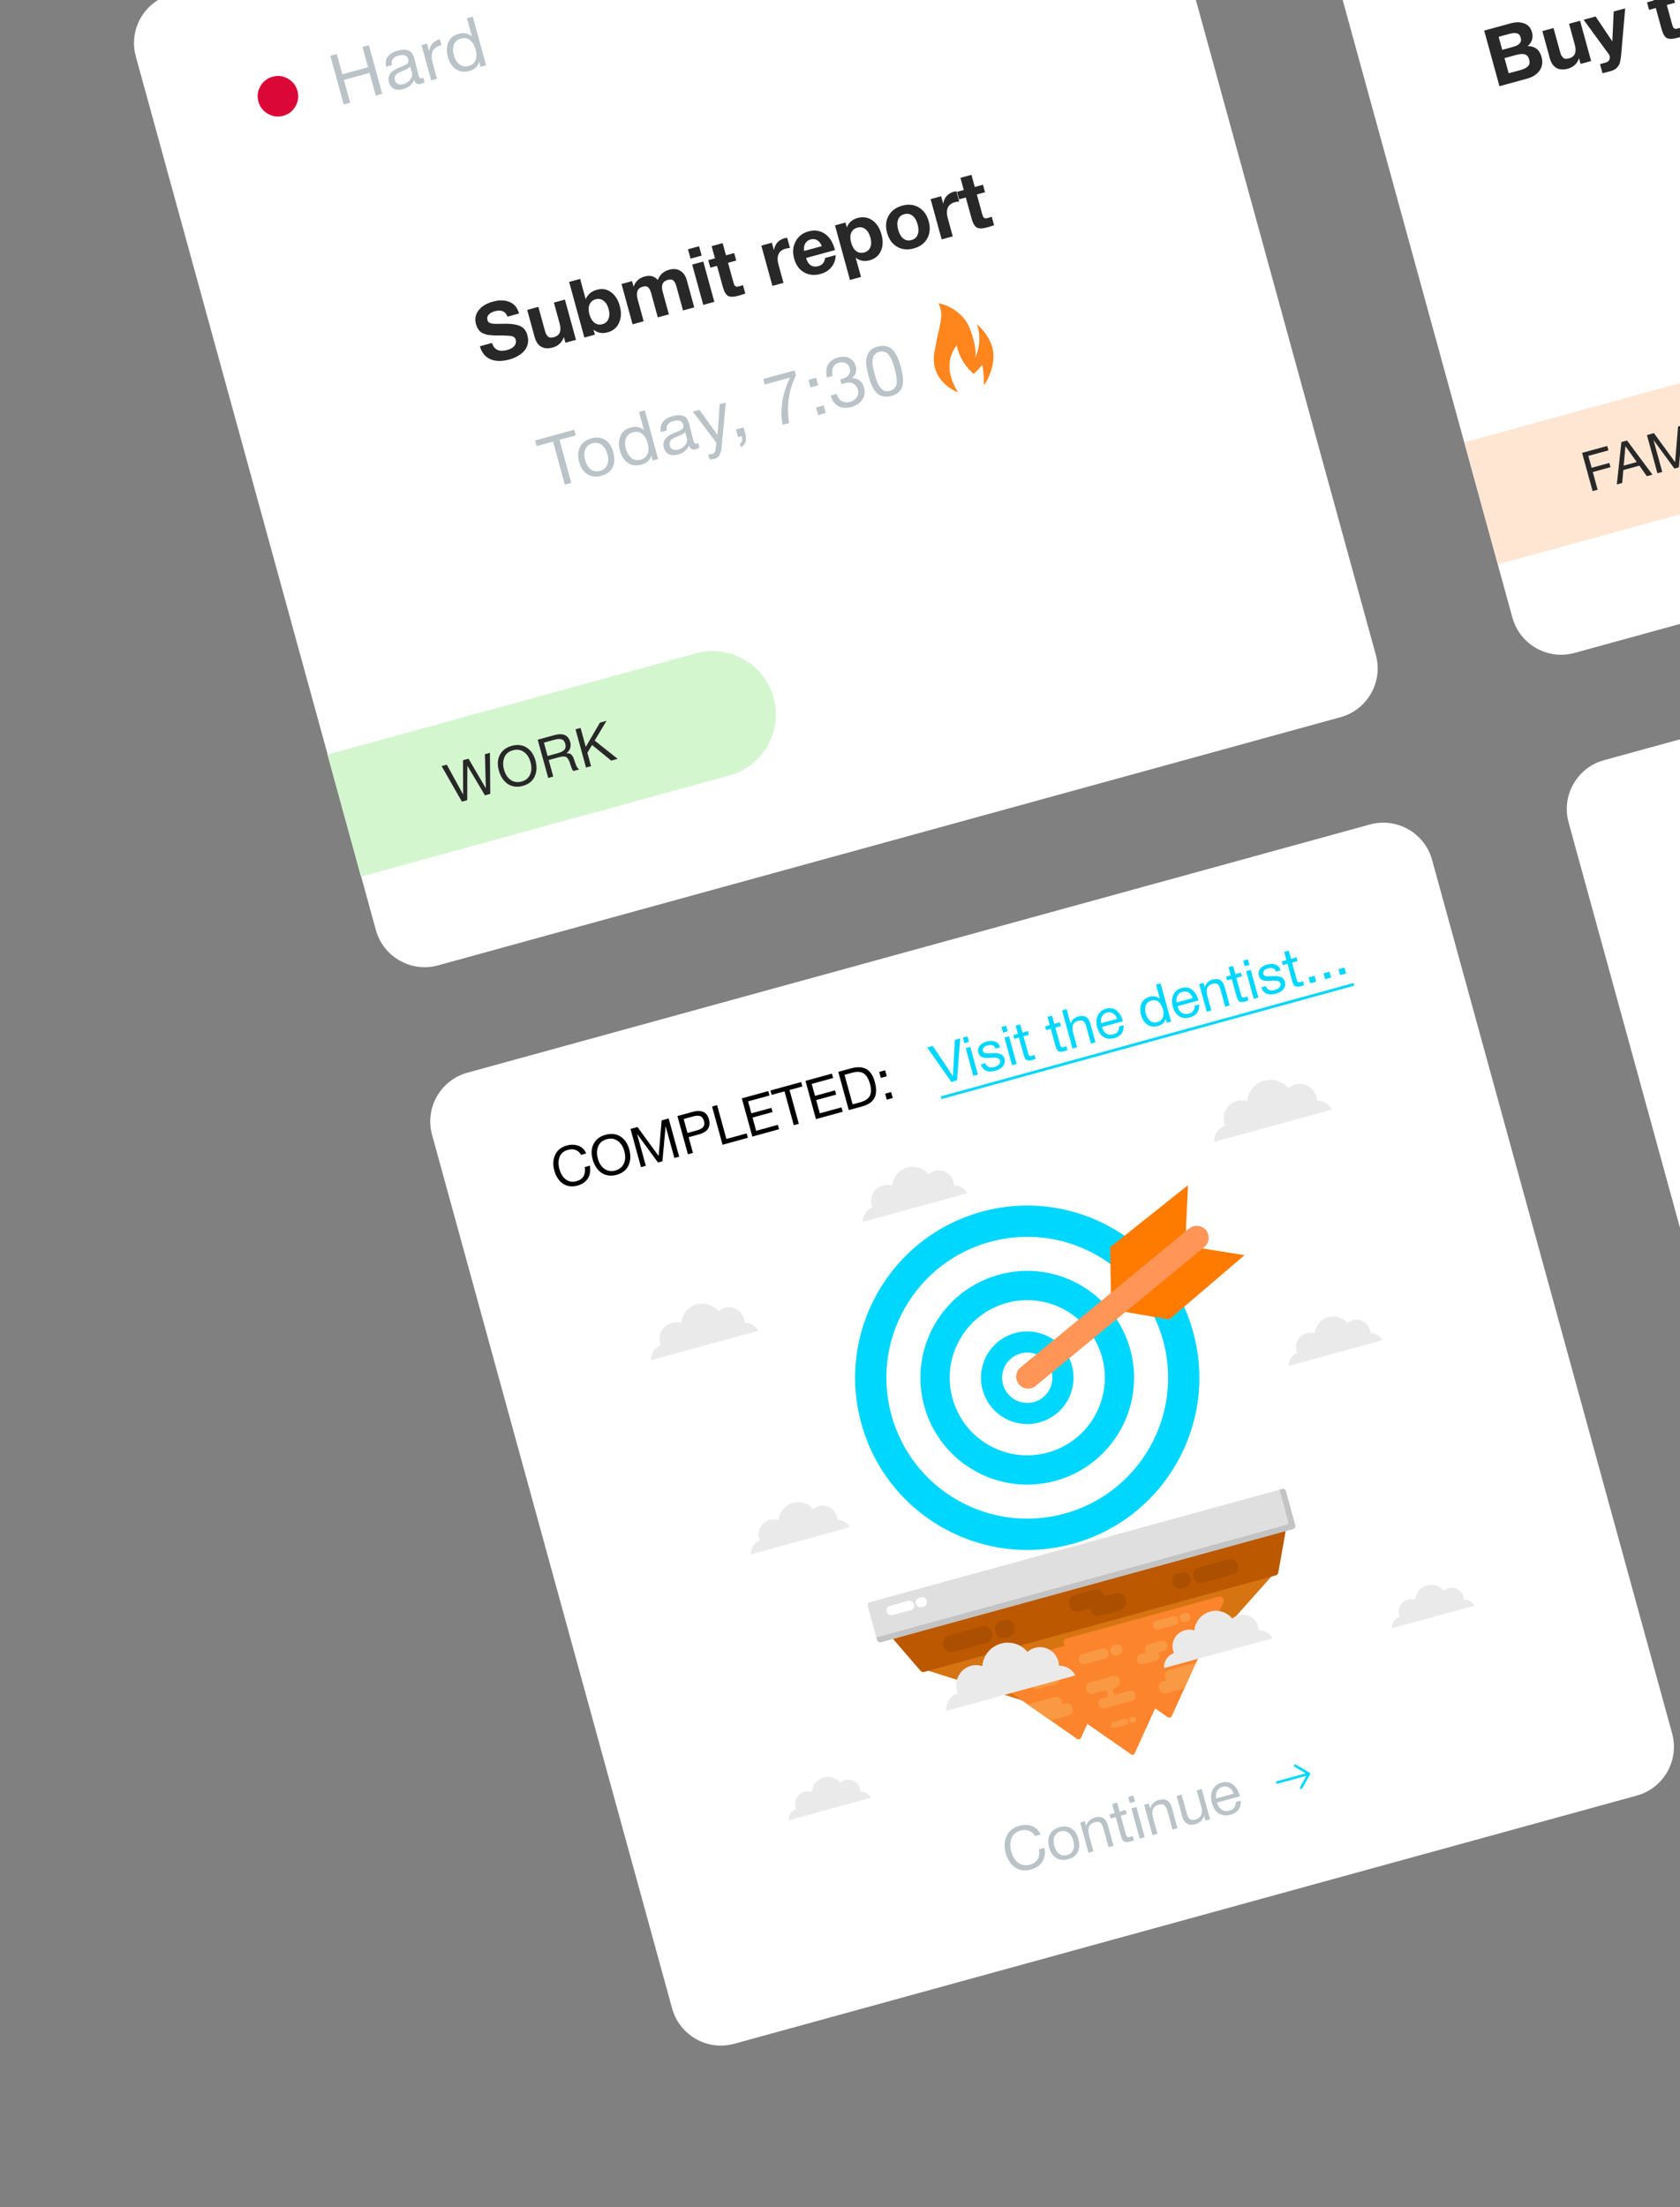 <?xml version="1.0" standalone="no"?>
<!DOCTYPE svg PUBLIC "-//W3C//DTD SVG 1.0//EN" "http://www.w3.org/TR/2001/REC-SVG-20010904/DTD/svg10.dtd">
<svg xmlns="http://www.w3.org/2000/svg" xmlns:xlink="http://www.w3.org/1999/xlink" id="body_1" width="332" height="436">

<rect width="100%" height="100%" fill="#808080" stroke="none"/>

<g transform="matrix(1 0 0 1 0 0)">
    <path transform="matrix(0.964 -0.265 0.265 0.964 4.725 -0.577)"  d="M0.222 -7.817C 0.222 -13.34 4.699 -17.817 10.222 -17.817L10.222 -17.817L697.222 -17.817C 702.745 -17.817 707.222 -13.34 707.222 -7.817L707.222 -7.817L707.222 442.183C 707.222 447.706 702.745 452.183 697.222 452.183L697.222 452.183L10.222 452.183C 4.699 452.183 0.222 447.706 0.222 442.183L0.222 442.183L0.222 -7.817z" stroke="none" fill="none" />
	<g>
        <path transform="matrix(0.964 -0.265 0.265 0.964 0.46 6.461)"  d="M24.198 11.525C 24.198 6.002 28.676 1.525 34.199 1.525L34.199 1.525L219.198 1.525C 224.721 1.525 229.198 6.002 229.198 11.525L229.198 11.525L229.198 190.525C 229.198 196.048 224.721 200.525 219.198 200.525L219.198 200.525L34.199 200.525C 28.676 200.525 24.198 196.048 24.198 190.525L24.198 190.525L24.198 11.525z" stroke="none" fill="#FFFFFF" fill-rule="nonzero" />
	</g>
    <path transform="matrix(0.964 -0.265 -0.265 -0.964 54.925 19.014)"  d="M4 0C 4 1.105 3.609 2.047 2.828 2.828C 2.047 3.609 1.105 4 0 4C -1.105 4 -2.047 3.609 -2.828 2.828C -3.609 2.047 -4 1.105 -4 0C -4 -1.105 -3.609 -2.047 -2.828 -2.828C -2.047 -3.609 -1.105 -4 0 -4C 1.105 -4 2.047 -3.609 2.828 -2.828C 3.609 -2.047 4 -1.105 4 0C 4 0.047 3.999 0.093 3.998 0.14" stroke="none" fill="#DB0837" fill-rule="nonzero" />
    <path d="M72.898 8.928L75.537 18.54L74.268 18.889L73.034 14.393L67.958 15.787L69.192 20.282L67.923 20.631L65.284 11.018L66.553 10.67L67.654 14.68L72.73 13.286L71.629 9.276L72.898 8.928zM83.651 15.325L83.896 16.216C 83.687 16.37 83.438 16.487 83.15 16.566C 82.493 16.747 82.062 16.497 81.856 15.818C 81.401 16.736 80.661 17.337 79.635 17.618C 78.951 17.806 78.358 17.78 77.857 17.54C 77.365 17.298 77.034 16.871 76.866 16.259C 76.525 15.017 77.15 14.066 78.74 13.407C 78.843 13.359 78.996 13.298 79.198 13.223C 79.956 12.918 80.409 12.682 80.557 12.516C 80.725 12.315 80.76 12.039 80.664 11.688C 80.454 10.923 79.822 10.685 78.769 10.974C 78.229 11.123 77.851 11.348 77.633 11.649C 77.414 11.942 77.346 12.348 77.43 12.866L77.43 12.866L76.31 13.174C 76.123 12.422 76.229 11.769 76.628 11.214C 77.028 10.659 77.677 10.258 78.577 10.011C 79.558 9.742 80.349 9.766 80.95 10.085C 81.142 10.187 81.307 10.345 81.443 10.56C 81.579 10.774 81.673 10.956 81.724 11.107C 81.772 11.248 81.837 11.468 81.919 11.765C 82.013 12.107 82.146 12.627 82.318 13.325C 82.49 14.023 82.624 14.543 82.717 14.885C 82.787 15.137 82.868 15.308 82.96 15.399C 83.059 15.478 83.199 15.493 83.379 15.444C 83.451 15.424 83.542 15.384 83.651 15.325zM81.06 13.133C 80.997 13.218 80.926 13.296 80.848 13.365C 80.771 13.435 80.664 13.503 80.527 13.57C 80.4 13.634 80.311 13.682 80.262 13.715C 80.219 13.736 80.108 13.787 79.926 13.865C 79.742 13.935 79.645 13.971 79.636 13.974C 79.367 14.086 79.19 14.164 79.105 14.207C 79.026 14.238 78.874 14.319 78.649 14.448C 78.432 14.576 78.285 14.693 78.208 14.802C 78.132 14.91 78.066 15.058 78.011 15.248C 77.963 15.425 77.969 15.622 78.028 15.838C 78.127 16.198 78.327 16.448 78.626 16.589C 78.935 16.726 79.306 16.736 79.738 16.617C 80.287 16.467 80.733 16.17 81.076 15.727C 81.419 15.285 81.53 14.843 81.409 14.402L81.409 14.402L81.06 13.133zM86.929 7.747L87.256 8.935C 87.172 8.948 87.072 8.971 86.955 9.003C 86.586 9.104 86.282 9.25 86.044 9.442C 85.804 9.624 85.628 9.827 85.515 10.052C 85.412 10.274 85.347 10.533 85.322 10.83C 85.298 11.127 85.304 11.416 85.342 11.696C 85.389 11.973 85.46 12.283 85.554 12.625L85.554 12.625L86.362 15.568L85.214 15.883L83.302 8.917L84.395 8.617L84.807 10.115C 84.962 8.882 85.669 8.093 86.929 7.747zM93.422 3.293L96.061 12.905L94.981 13.202L94.699 12.176C 94.481 13.107 93.827 13.722 92.738 14.021C 91.748 14.293 90.87 14.18 90.105 13.684C 89.346 13.176 88.811 12.355 88.499 11.221C 88.21 10.168 88.24 9.221 88.59 8.38C 88.947 7.527 89.638 6.96 90.664 6.678C 91.663 6.404 92.527 6.573 93.257 7.186L93.257 7.186L92.274 3.608L93.422 3.293zM91.083 7.623C 90.426 7.803 89.969 8.185 89.713 8.768C 89.466 9.349 89.455 10.049 89.68 10.868C 89.912 11.714 90.291 12.336 90.816 12.734C 91.348 13.12 91.943 13.223 92.6 13.043C 93.266 12.86 93.722 12.478 93.969 11.897C 94.214 11.307 94.219 10.585 93.984 9.73C 93.774 8.965 93.419 8.375 92.918 7.961C 92.424 7.535 91.812 7.423 91.083 7.623z" stroke="none" fill="#B9C3C8" fill-rule="nonzero" />
    <path d="M102.578 61.929L100.295 62.556C 99.903 61.491 99.059 61.136 97.763 61.492C 97.208 61.645 96.802 61.878 96.545 62.192C 96.296 62.492 96.225 62.838 96.332 63.229C 96.368 63.363 96.422 63.475 96.491 63.567C 96.56 63.659 96.664 63.735 96.803 63.797C 96.939 63.848 97.072 63.889 97.202 63.919C 97.329 63.94 97.51 63.956 97.746 63.969C 97.989 63.969 98.206 63.97 98.394 63.974C 98.594 63.974 98.869 63.971 99.221 63.962C 99.573 63.954 99.882 63.952 100.149 63.957C 101.313 63.969 102.222 64.134 102.873 64.453C 103.535 64.769 103.985 65.359 104.222 66.223C 104.394 66.85 104.417 67.436 104.29 67.98C 104.159 68.513 103.911 68.98 103.545 69.379C 103.187 69.765 102.762 70.092 102.271 70.359C 101.794 70.634 101.262 70.852 100.676 71.013C 99.184 71.422 97.924 71.403 96.894 70.956C 95.871 70.496 95.184 69.645 94.832 68.403L94.832 68.403L97.224 67.746C 97.643 69.113 98.66 69.575 100.275 69.132C 100.903 68.96 101.361 68.695 101.651 68.339C 101.947 67.97 102.034 67.559 101.909 67.107C 101.805 66.726 101.559 66.495 101.172 66.413C 100.794 66.329 100.029 66.279 98.874 66.264C 98.81 66.271 98.76 66.273 98.727 66.272C 98.693 66.27 98.649 66.271 98.595 66.275C 98.538 66.268 98.487 66.266 98.443 66.266C 98.045 66.265 97.768 66.264 97.613 66.262C 97.454 66.25 97.2 66.232 96.85 66.206C 96.511 66.178 96.256 66.137 96.087 66.084C 95.918 66.031 95.702 65.952 95.441 65.846C 95.19 65.738 94.994 65.609 94.854 65.46C 94.71 65.3 94.562 65.103 94.409 64.869C 94.264 64.621 94.149 64.343 94.064 64.034C 93.79 63.036 93.957 62.133 94.565 61.325C 95.172 60.517 96.114 59.937 97.389 59.587C 98.624 59.248 99.712 59.265 100.655 59.636C 101.595 59.998 102.236 60.762 102.578 61.929zM111.636 59.177L113.821 67.138L111.739 67.71L111.429 66.584C 111.061 67.658 110.321 68.348 109.21 68.653C 108.336 68.893 107.587 68.844 106.963 68.507C 106.347 68.156 105.91 67.513 105.653 66.577L105.653 66.577L104.183 61.223L106.39 60.617L107.639 65.169C 107.721 65.467 107.798 65.706 107.869 65.885C 107.948 66.052 108.054 66.216 108.187 66.379C 108.32 66.541 108.492 66.643 108.703 66.685C 108.921 66.714 109.179 66.687 109.477 66.605C 110.629 66.289 110.999 65.38 110.587 63.878L110.587 63.878L109.46 59.774L111.636 59.177zM114.644 55.099L115.741 59.095C 116.146 58.154 116.879 57.538 117.938 57.247C 118.998 56.956 119.937 57.113 120.755 57.718C 121.574 58.323 122.146 59.217 122.47 60.4C 122.821 61.675 122.775 62.799 122.334 63.772C 121.901 64.732 121.16 65.356 120.111 65.644C 119.01 65.946 118.065 65.768 117.276 65.111L117.276 65.111L117.567 66.11L115.484 66.682L112.468 55.696L114.644 55.099zM117.721 59.115C 117.135 59.276 116.727 59.626 116.499 60.164C 116.278 60.69 116.271 61.328 116.477 62.078C 116.689 62.85 117.025 63.41 117.486 63.759C 117.947 64.108 118.476 64.201 119.072 64.037C 119.638 63.882 120.028 63.531 120.244 62.986C 120.469 62.437 120.477 61.782 120.268 61.021C 120.068 60.291 119.732 59.752 119.261 59.406C 118.8 59.057 118.287 58.96 117.721 59.115zM137.198 60.72L134.976 61.33L133.672 56.578C 133.528 56.053 133.335 55.675 133.094 55.442C 132.851 55.199 132.472 55.148 131.957 55.29C 130.939 55.569 130.605 56.347 130.955 57.622L130.955 57.622L132.184 62.097L129.993 62.698L128.663 57.853C 128.527 57.36 128.34 57.002 128.102 56.78C 127.861 56.547 127.504 56.496 127.031 56.626C 125.972 56.916 125.633 57.756 126.014 59.145L126.014 59.145L127.2 63.465L125.009 64.067L122.823 56.105L124.906 55.533L125.207 56.629C 125.594 55.582 126.318 54.913 127.377 54.623C 128.478 54.32 129.349 54.551 129.99 55.316C 130.388 54.266 131.137 53.59 132.237 53.288C 133.112 53.048 133.851 53.122 134.455 53.509C 135.067 53.883 135.491 54.502 135.728 55.366L135.728 55.366L137.198 60.72zM138.151 48.645L138.659 50.496L136.468 51.098L135.96 49.246L138.151 48.645zM138.981 51.669L141.167 59.63L138.976 60.232L136.79 52.27L138.981 51.669zM145.088 49.992L145.495 51.473L143.875 51.918L144.904 55.667C 144.969 55.904 145.022 56.077 145.064 56.188C 145.102 56.288 145.168 56.386 145.261 56.482C 145.354 56.578 145.467 56.63 145.602 56.637C 145.744 56.631 145.934 56.596 146.17 56.531C 146.438 56.458 146.656 56.387 146.825 56.318L146.825 56.318L147.283 57.984C 146.759 58.172 146.322 58.314 145.973 58.41C 145.016 58.673 144.318 58.688 143.878 58.455C 143.445 58.208 143.097 57.607 142.835 56.65L142.835 56.65L141.699 52.515L140.373 52.88L139.966 51.399L141.293 51.034L140.632 48.627L142.807 48.03L143.468 50.437L145.088 49.992zM155.556 46.969L156.111 48.99C 155.785 49.013 155.494 49.06 155.237 49.131C 154.516 49.328 154.05 49.705 153.838 50.261C 153.623 50.807 153.621 51.466 153.833 52.237L153.833 52.237L154.833 55.878L152.642 56.48L150.456 48.519L152.539 47.947L152.941 49.412C 153.164 48.168 153.871 47.382 155.065 47.054C 155.167 47.026 155.331 46.998 155.556 46.969zM165.142 50.393C 165.129 51.315 164.854 52.104 164.315 52.761C 163.787 53.414 163.065 53.867 162.149 54.118C 160.925 54.455 159.833 54.345 158.873 53.79C 157.924 53.232 157.277 52.326 156.932 51.071C 156.593 49.837 156.689 48.715 157.22 47.707C 157.75 46.698 158.597 46.035 159.759 45.715C 160.963 45.385 162.032 45.534 162.968 46.162C 163.901 46.779 164.559 47.788 164.943 49.187L164.943 49.187L165.003 49.403L159.294 50.97C 159.493 51.656 159.802 52.136 160.22 52.408C 160.648 52.678 161.155 52.732 161.741 52.571C 162.513 52.359 162.947 51.825 163.043 50.969L163.043 50.969L165.142 50.393zM162.4 48.624C 162.204 48.114 161.917 47.733 161.539 47.483C 161.158 47.223 160.71 47.163 160.195 47.304C 159.712 47.437 159.355 47.707 159.123 48.113C 158.892 48.52 158.822 49.009 158.913 49.581L158.913 49.581L162.4 48.624zM167.078 43.955L167.349 44.942C 167.705 43.982 168.417 43.355 169.487 43.061C 170.557 42.767 171.522 42.917 172.381 43.511C 173.241 44.104 173.848 45.044 174.201 46.33C 174.542 47.574 174.499 48.665 174.07 49.601C 173.649 50.524 172.919 51.128 171.88 51.414C 170.81 51.707 169.884 51.536 169.1 50.899L169.1 50.899L170.147 54.71L167.971 55.307L165.01 44.523L167.078 43.955zM169.43 44.968C 168.833 45.132 168.425 45.477 168.204 46.002C 167.993 46.524 167.994 47.171 168.206 47.943C 168.418 48.714 168.752 49.269 169.211 49.608C 169.669 49.947 170.196 50.034 170.792 49.87C 171.379 49.709 171.777 49.368 171.988 48.845C 172.209 48.32 172.216 47.682 172.01 46.931C 171.798 46.16 171.462 45.6 171.001 45.251C 170.54 44.901 170.016 44.807 169.43 44.968zM178.298 40.626C 179.522 40.289 180.61 40.405 181.563 40.974C 182.525 41.539 183.18 42.454 183.528 43.719C 183.878 44.995 183.783 46.121 183.244 47.099C 182.715 48.074 181.829 48.732 180.584 49.074C 179.34 49.415 178.236 49.304 177.273 48.738C 176.311 48.173 175.654 47.253 175.304 45.977C 174.957 44.712 175.058 43.589 175.607 42.609C 176.156 41.628 177.053 40.967 178.298 40.626zM178.694 42.309C 178.107 42.47 177.707 42.823 177.491 43.369C 177.276 43.915 177.277 44.584 177.495 45.376C 177.718 46.188 178.061 46.774 178.525 47.134C 178.989 47.493 179.524 47.589 180.131 47.423C 180.738 47.256 181.144 46.901 181.349 46.358C 181.561 45.802 181.556 45.118 181.332 44.305C 181.115 43.513 180.771 42.944 180.3 42.598C 179.836 42.239 179.301 42.142 178.694 42.309zM189.005 37.785L189.56 39.806C 189.235 39.83 188.943 39.876 188.686 39.947C 187.966 40.145 187.5 40.521 187.288 41.078C 187.072 41.623 187.071 42.282 187.283 43.053L187.283 43.053L188.282 46.695L186.091 47.296L183.906 39.335L185.988 38.763L186.391 40.229C 186.613 38.984 187.321 38.198 188.514 37.87C 188.617 37.842 188.781 37.814 189.005 37.785zM194.253 36.494L194.66 37.975L193.04 38.42L194.069 42.169C 194.134 42.406 194.187 42.579 194.229 42.689C 194.267 42.789 194.333 42.888 194.426 42.984C 194.519 43.08 194.632 43.132 194.767 43.139C 194.909 43.133 195.099 43.098 195.335 43.033C 195.603 42.959 195.821 42.888 195.99 42.82L195.99 42.82L196.448 44.486C 195.924 44.674 195.487 44.816 195.138 44.912C 194.181 45.175 193.483 45.189 193.043 44.956C 192.61 44.71 192.262 44.109 192 43.152L192 43.152L190.864 39.017L189.538 39.381L189.131 37.9L190.458 37.536L189.797 35.129L191.972 34.532L192.633 36.938L194.253 36.494z" stroke="none" fill="#282828" fill-rule="nonzero" />
    <path d="M113.479 84.894L113.783 86.001L110.557 86.887L112.892 95.392L111.623 95.741L109.287 87.236L106.061 88.121L105.757 87.014L113.479 84.894zM114.625 88.282C 115.055 87.448 115.796 86.886 116.849 86.597C 117.902 86.308 118.808 86.402 119.569 86.881C 120.329 87.359 120.868 88.174 121.184 89.326C 121.508 90.505 121.467 91.504 121.063 92.322C 120.658 93.139 119.925 93.694 118.863 93.985C 117.801 94.277 116.879 94.181 116.098 93.699C 115.317 93.217 114.769 92.399 114.452 91.247C 114.139 90.104 114.196 89.116 114.625 88.282zM118.882 87.868C 118.359 87.479 117.76 87.377 117.085 87.563C 116.41 87.748 115.942 88.143 115.682 88.746C 115.422 89.35 115.406 90.066 115.633 90.894C 115.868 91.749 116.245 92.367 116.766 92.746C 117.293 93.115 117.907 93.202 118.609 93.01C 119.284 92.824 119.744 92.437 119.989 91.847C 120.242 91.255 120.252 90.531 120.017 89.676C 119.79 88.848 119.411 88.245 118.882 87.868zM127.427 81.065L130.066 90.677L128.986 90.974L128.704 89.948C 128.485 90.879 127.832 91.494 126.742 91.793C 125.752 92.065 124.875 91.952 124.109 91.456C 123.35 90.948 122.815 90.127 122.504 88.993C 122.215 87.94 122.245 86.993 122.595 86.152C 122.951 85.299 123.642 84.732 124.668 84.45C 125.667 84.176 126.532 84.345 127.261 84.958L127.261 84.958L126.279 81.38L127.427 81.065zM125.087 85.395C 124.43 85.575 123.974 85.957 123.718 86.54C 123.471 87.121 123.46 87.821 123.685 88.64C 123.917 89.486 124.296 90.108 124.821 90.506C 125.353 90.892 125.947 90.995 126.605 90.814C 127.271 90.632 127.727 90.25 127.974 89.669C 128.219 89.079 128.224 88.357 127.989 87.502C 127.779 86.737 127.423 86.147 126.922 85.733C 126.428 85.307 125.816 85.195 125.087 85.395zM137.978 87.517L138.223 88.409C 138.014 88.563 137.765 88.68 137.477 88.759C 136.82 88.939 136.389 88.69 136.183 88.01C 135.728 88.929 134.988 89.529 133.962 89.811C 133.278 89.999 132.685 89.972 132.184 89.733C 131.692 89.49 131.361 89.063 131.193 88.451C 130.852 87.209 131.477 86.259 133.067 85.599C 133.17 85.552 133.323 85.49 133.525 85.416C 134.283 85.111 134.736 84.875 134.884 84.709C 135.052 84.508 135.087 84.232 134.991 83.881C 134.781 83.116 134.149 82.878 133.096 83.167C 132.556 83.315 132.178 83.54 131.96 83.842C 131.741 84.134 131.673 84.54 131.757 85.059L131.757 85.059L130.637 85.367C 130.45 84.615 130.556 83.961 130.955 83.406C 131.355 82.851 132.004 82.45 132.904 82.203C 133.885 81.934 134.676 81.959 135.277 82.278C 135.469 82.38 135.634 82.538 135.77 82.752C 135.906 82.966 136 83.149 136.051 83.299C 136.099 83.441 136.164 83.66 136.246 83.957C 136.34 84.299 136.473 84.819 136.645 85.517C 136.817 86.215 136.95 86.735 137.044 87.077C 137.114 87.329 137.194 87.501 137.287 87.591C 137.386 87.67 137.526 87.685 137.706 87.636C 137.778 87.616 137.869 87.577 137.978 87.517zM135.387 85.325C 135.324 85.41 135.253 85.488 135.175 85.558C 135.098 85.627 134.991 85.695 134.854 85.762C 134.726 85.826 134.638 85.875 134.589 85.907C 134.547 85.929 134.434 85.979 134.253 86.058C 134.069 86.128 133.972 86.164 133.963 86.166C 133.694 86.279 133.517 86.357 133.432 86.399C 133.353 86.43 133.201 86.511 132.976 86.641C 132.759 86.768 132.612 86.886 132.535 86.994C 132.459 87.102 132.393 87.251 132.339 87.44C 132.291 87.618 132.296 87.814 132.355 88.031C 132.454 88.391 132.654 88.641 132.954 88.781C 133.262 88.919 133.633 88.928 134.065 88.81C 134.614 88.659 135.06 88.362 135.403 87.92C 135.746 87.477 135.857 87.035 135.736 86.594L135.736 86.594L135.387 85.325zM143.434 79.516L142.608 88.192C 142.577 88.539 142.54 88.811 142.497 89.006C 142.466 89.209 142.397 89.435 142.292 89.687C 142.198 89.945 142.051 90.15 141.851 90.302C 141.662 90.46 141.419 90.58 141.122 90.661C 140.897 90.723 140.603 90.76 140.238 90.773L140.238 90.773L139.957 89.747C 140.317 89.755 140.578 89.736 140.74 89.692C 141.118 89.588 141.335 89.32 141.391 88.889L141.391 88.889L141.582 87.472L136.913 81.306L138.209 80.95L141.798 85.932L142.232 79.846L143.434 79.516zM146.944 84.432L147.196 85.35C 147.29 85.692 147.351 85.985 147.379 86.229C 147.419 86.479 147.422 86.739 147.39 87.01C 147.358 87.28 147.26 87.524 147.098 87.743C 146.938 87.971 146.707 88.17 146.405 88.34L146.405 88.34L146.22 87.665C 146.661 87.369 146.788 86.86 146.599 86.138L146.599 86.138L145.857 86.342L145.445 84.843L146.944 84.432zM157.015 73.174L157.286 74.159C 155.853 77.117 155.403 80.256 155.937 83.574L155.937 83.574L154.668 83.923C 154.37 82.417 154.356 80.848 154.624 79.216C 154.901 77.582 155.407 76.04 156.141 74.59L156.141 74.59L151.132 75.965L150.832 74.871L157.015 73.174zM162.77 80.087L163.182 81.585L161.683 81.996L161.272 80.498L162.77 80.087zM161.269 74.619L161.681 76.117L160.182 76.529L159.771 75.03L161.269 74.619zM163.436 74.561C 163.191 73.564 163.255 72.723 163.629 72.04C 164.012 71.354 164.676 70.882 165.621 70.622C 166.467 70.39 167.209 70.433 167.848 70.751C 168.487 71.069 168.909 71.602 169.115 72.349C 169.238 72.799 169.232 73.236 169.097 73.66C 168.969 74.073 168.721 74.422 168.354 74.706C 168.928 74.684 169.43 74.837 169.859 75.164C 170.287 75.492 170.582 75.948 170.742 76.533C 170.994 77.413 170.884 78.212 170.414 78.932C 169.95 79.64 169.228 80.128 168.247 80.398C 167.275 80.665 166.423 80.613 165.692 80.243C 164.968 79.861 164.481 79.215 164.232 78.306L164.232 78.306L164.183 78.131L165.317 77.819C 165.532 78.496 165.87 78.969 166.332 79.239C 166.793 79.51 167.343 79.557 167.982 79.382C 168.594 79.213 169.042 78.907 169.326 78.461C 169.617 78.004 169.687 77.5 169.536 76.951C 169.383 76.393 169.067 76.001 168.589 75.774C 168.119 75.545 167.561 75.519 166.913 75.697C 166.751 75.742 166.548 75.817 166.306 75.922L166.306 75.922L166.039 74.95C 166.168 74.924 166.3 74.893 166.435 74.856C 167.029 74.693 167.458 74.425 167.724 74.052C 167.996 73.667 168.065 73.232 167.932 72.746C 167.803 72.278 167.546 71.942 167.161 71.738C 166.785 71.532 166.345 71.498 165.841 71.636C 165.265 71.794 164.866 72.102 164.643 72.56C 164.418 73.009 164.389 73.574 164.556 74.254L164.556 74.254L163.436 74.561zM173.473 68.466C 174.05 68.308 174.57 68.281 175.034 68.386C 175.505 68.479 175.89 68.65 176.19 68.896C 176.49 69.143 176.771 69.496 177.033 69.957C 177.293 70.408 177.49 70.828 177.626 71.217C 177.759 71.597 177.901 72.061 178.052 72.61C 178.19 73.114 178.293 73.575 178.359 73.992C 178.434 74.407 178.465 74.853 178.451 75.331C 178.446 75.807 178.372 76.224 178.228 76.583C 178.082 76.933 177.842 77.255 177.507 77.55C 177.171 77.846 176.738 78.066 176.207 78.212C 175.649 78.365 175.137 78.404 174.671 78.329C 174.212 78.242 173.83 78.086 173.526 77.859C 173.222 77.633 172.942 77.318 172.686 76.914C 172.436 76.499 172.239 76.098 172.095 75.712C 171.947 75.317 171.802 74.858 171.659 74.336C 171.535 73.886 171.437 73.492 171.363 73.154C 171.299 72.814 171.241 72.428 171.191 71.996C 171.147 71.554 171.157 71.168 171.222 70.841C 171.284 70.504 171.392 70.175 171.546 69.852C 171.699 69.529 171.937 69.251 172.26 69.017C 172.592 68.781 172.996 68.597 173.473 68.466zM174.542 69.45C 174.297 69.402 174.034 69.415 173.755 69.492C 173.476 69.569 173.243 69.691 173.057 69.858C 172.868 70.016 172.725 70.181 172.627 70.354C 172.529 70.526 172.468 70.76 172.443 71.058C 172.415 71.346 172.404 71.586 172.408 71.778C 172.422 71.968 172.462 72.238 172.529 72.587C 172.593 72.928 172.645 73.17 172.685 73.314C 172.722 73.449 172.785 73.678 172.874 74.002C 172.96 74.317 173.037 74.577 173.102 74.782C 173.168 74.986 173.265 75.25 173.392 75.573C 173.52 75.896 173.659 76.158 173.811 76.358C 173.96 76.55 174.133 76.739 174.33 76.927C 174.525 77.106 174.755 77.222 175.021 77.275C 175.294 77.316 175.587 77.293 175.902 77.207C 176.172 77.133 176.397 77.018 176.577 76.862C 176.766 76.704 176.909 76.538 177.007 76.367C 177.105 76.194 177.166 75.975 177.189 75.707C 177.219 75.428 177.232 75.192 177.227 74.999C 177.22 74.798 177.184 74.542 177.118 74.231C 177.058 73.909 177.009 73.675 176.969 73.531C 176.936 73.376 176.88 73.154 176.801 72.866C 176.715 72.551 176.653 72.326 176.616 72.191C 176.579 72.056 176.501 71.826 176.383 71.5C 176.264 71.175 176.158 70.928 176.063 70.76C 175.978 70.59 175.85 70.388 175.679 70.154C 175.509 69.921 175.337 69.755 175.165 69.657C 174.993 69.559 174.785 69.49 174.542 69.45z" stroke="none" fill="#B9C3C8" fill-rule="nonzero" />
    <path d="M189.331 77.517C 185.662 71.687 189.089 68.249 189.089 68.249C 189.736 71.72 192.383 73.836 192.383 73.836C 193.031 73.428 194.106 72.058 194.106 72.058C 194.439 73.271 194.453 76.109 194.453 76.109C 194.453 76.109 196.414 73.492 196.317 70.066C 196.219 66.64 193.058 64.041 193.058 64.041C 193.819 66.276 193.667 68.722 192.634 70.841C 192.685 70.734 192.722 70.62 192.742 70.502C 192.863 69.887 192.91 68.361 191.762 65.174C 190.149 60.699 185.491 59.905 185.491 59.905C 186.611 62.593 185.72 63.528 184.672 69.502C 183.624 75.476 189.331 77.517 189.331 77.517z" stroke="none" fill="#FF851C" fill-rule="nonzero" />
    <path d="M64.706 149.065L137.512 129.076C 144.169 127.249 151.048 131.164 152.875 137.821C 154.703 144.478 150.788 151.356 144.131 153.184L144.131 153.184L71.325 173.173L64.706 149.065z" stroke="none" fill="#D3F6CE" fill-rule="nonzero" />
    <path d="M87.268 151.341L88.297 151.059L91.525 156.96L91.5 150.179L92.593 149.879L96.012 155.728L95.828 148.991L96.825 148.717L96.883 156.823L95.833 157.111L92.358 151.267L92.333 158.072L91.283 158.361L87.268 151.341zM101.122 147.343C 102.268 147.029 103.258 147.145 104.093 147.692C 104.925 148.231 105.501 149.081 105.819 150.24C 106.139 151.407 106.089 152.455 105.667 153.385C 105.246 154.314 104.458 154.937 103.306 155.254C 102.719 155.415 102.163 155.453 101.638 155.369C 101.113 155.285 100.65 155.097 100.25 154.804C 99.858 154.508 99.517 154.142 99.23 153.704C 98.949 153.263 98.732 152.764 98.579 152.205C 98.255 151.024 98.322 149.995 98.78 149.116C 99.246 148.235 100.026 147.644 101.122 147.343zM101.361 148.213C 100.52 148.444 99.954 148.919 99.665 149.637C 99.38 150.347 99.358 151.136 99.596 152.006C 99.857 152.953 100.301 153.645 100.93 154.081C 101.565 154.507 102.281 154.611 103.08 154.392C 103.872 154.174 104.428 153.718 104.746 153.022C 105.065 152.326 105.095 151.508 104.837 150.567C 104.58 149.634 104.135 148.954 103.501 148.527C 102.874 148.098 102.16 147.994 101.361 148.213zM106.261 146.127L109.581 145.215C 111.271 144.751 112.308 145.216 112.69 146.609C 112.811 147.047 112.797 147.469 112.65 147.874C 112.508 148.271 112.258 148.579 111.9 148.799C 112.17 148.786 112.397 148.811 112.582 148.874C 112.767 148.937 112.921 149.055 113.044 149.226C 113.167 149.398 113.26 149.555 113.322 149.698C 113.384 149.84 113.461 150.055 113.555 150.341C 113.563 150.369 113.586 150.439 113.624 150.55C 113.66 150.654 113.684 150.727 113.696 150.77C 113.705 150.805 113.727 150.871 113.762 150.969C 113.803 151.064 113.834 151.135 113.855 151.183C 113.875 151.23 113.904 151.294 113.942 151.375C 113.979 151.456 114.016 151.522 114.053 151.573C 114.088 151.617 114.129 151.67 114.177 151.733C 114.223 151.789 114.271 151.84 114.322 151.887C 114.371 151.927 114.422 151.962 114.476 151.993L114.476 151.993L113.331 152.307C 113.262 152.25 113.195 152.173 113.131 152.077C 113.073 151.979 113.018 151.861 112.965 151.723C 112.91 151.579 112.868 151.465 112.837 151.382C 112.805 151.292 112.762 151.163 112.708 150.995C 112.655 150.828 112.625 150.733 112.619 150.712C 112.407 150.078 112.155 149.687 111.864 149.539C 111.579 149.389 111.097 149.407 110.418 149.594L110.418 149.594L108.435 150.138L109.332 153.405L108.335 153.679L106.261 146.127zM107.491 146.701L108.216 149.343L110.094 148.827C 110.327 148.763 110.52 148.703 110.671 148.646C 110.83 148.587 110.998 148.507 111.176 148.405C 111.353 148.303 111.486 148.19 111.574 148.067C 111.668 147.942 111.732 147.784 111.763 147.593C 111.794 147.402 111.777 147.186 111.711 146.946C 111.571 146.437 111.321 146.137 110.961 146.045C 110.607 145.945 110.164 145.967 109.634 146.113L109.634 146.113L107.491 146.701zM119.866 142.391L117.517 146.299L122.067 149.909L120.794 150.258L117.003 147.17L116.077 148.702L116.805 151.353L115.808 151.627L113.735 144.075L114.732 143.801L115.76 147.545L118.561 142.75L119.866 142.391z" stroke="none" fill="#282828" fill-rule="nonzero" />
	<g>
        <path transform="matrix(0.964 -0.265 0.265 0.964 24.81 63.747)"  d="M248.884 -50.163C 248.884 -55.686 253.361 -60.163 258.884 -60.163L258.884 -60.163L443.884 -60.163C 449.407 -60.163 453.884 -55.686 453.884 -50.163L453.884 -50.163L453.884 128.837C 453.884 134.36 449.407 138.837 443.884 138.837L443.884 138.837L258.884 138.837C 253.361 138.837 248.884 134.36 248.884 128.837L248.884 128.837L248.884 -50.163z" stroke="none" fill="#FFFFFF" fill-rule="nonzero" />
	</g>
    <path d="M293.305 6.047L298.505 4.619C 299.533 4.337 300.435 4.338 301.21 4.623C 301.993 4.895 302.511 5.494 302.765 6.419C 302.907 6.934 302.899 7.428 302.741 7.903C 302.581 8.367 302.298 8.766 301.891 9.098C 303.333 9.112 304.247 9.823 304.634 11.232C 304.92 12.271 304.792 13.175 304.25 13.943C 303.706 14.7 302.894 15.228 301.814 15.524L301.814 15.524L296.321 17.032L293.305 6.047zM296.163 7.27L296.87 9.846L299.061 9.245C 300.275 8.912 300.765 8.318 300.53 7.464C 300.392 6.96 300.134 6.666 299.757 6.582C 299.377 6.487 298.909 6.516 298.354 6.668L298.354 6.668L296.163 7.27zM297.319 11.482L298.141 14.475L300.564 13.81C 301.191 13.638 301.656 13.399 301.96 13.095C 302.274 12.787 302.35 12.341 302.189 11.754C 302.025 11.158 301.721 10.815 301.277 10.727C 300.84 10.626 300.287 10.667 299.618 10.851L299.618 10.851L297.319 11.482zM312.251 4.097L314.436 12.059L312.354 12.63L312.044 11.504C 311.676 12.579 310.936 13.269 309.825 13.574C 308.951 13.814 308.202 13.765 307.578 13.427C 306.962 13.076 306.525 12.433 306.268 11.497L306.268 11.497L304.798 6.143L307.005 5.537L308.254 10.089C 308.336 10.387 308.413 10.626 308.484 10.806C 308.563 10.972 308.669 11.137 308.802 11.299C 308.936 11.462 309.107 11.564 309.318 11.606C 309.536 11.634 309.794 11.608 310.092 11.526C 311.244 11.209 311.614 10.3 311.202 8.799L311.202 8.799L310.075 4.694L312.251 4.097zM321.165 1.65L320.411 10.385C 320.377 10.826 320.345 11.133 320.316 11.307C 320.299 11.489 320.258 11.743 320.194 12.071C 320.139 12.396 320.065 12.631 319.973 12.778C 319.891 12.923 319.767 13.095 319.601 13.296C 319.445 13.493 319.245 13.653 319.002 13.775C 318.769 13.894 318.489 13.999 318.159 14.089C 317.892 14.163 317.402 14.292 316.689 14.476L316.689 14.476L316.194 12.671L317.258 12.379C 317.618 12.28 317.866 12.113 318 11.877C 318.144 11.638 318.17 11.349 318.077 11.009C 318.054 10.927 318.006 10.83 317.931 10.718L317.931 10.718L312.957 3.903L315.318 3.255L318.625 8.171L318.897 2.272L321.165 1.65zM330.606 -0.942L331.012 0.539L329.392 0.984L330.422 4.733C 330.487 4.97 330.54 5.143 330.581 5.253C 330.62 5.353 330.685 5.451 330.778 5.548C 330.871 5.644 330.985 5.696 331.119 5.703C 331.262 5.697 331.451 5.662 331.688 5.597C 331.955 5.523 332.173 5.452 332.343 5.384L332.343 5.384L332.8 7.05C 332.277 7.238 331.84 7.38 331.49 7.476C 330.534 7.739 329.835 7.753 329.395 7.52C 328.962 7.274 328.615 6.673 328.352 5.716L328.352 5.716L327.217 1.581L325.89 1.945L325.483 0.464L326.81 0.1L326.149 -2.307L328.325 -2.904L328.986 -0.497L330.606 -0.942zM332.993 -4.85L334.116 -0.761C 334.512 -1.777 335.234 -2.429 336.284 -2.717C 338.145 -3.228 339.346 -2.501 339.885 -0.537L339.885 -0.537L341.317 4.678L339.126 5.28L337.838 0.589C 337.689 0.044 337.477 -0.345 337.202 -0.58C 336.928 -0.814 336.518 -0.856 335.973 -0.707C 335.314 -0.526 334.92 -0.191 334.789 0.299C 334.668 0.785 334.703 1.378 334.895 2.078L334.895 2.078L336.01 6.136L333.849 6.729L330.833 -4.257L332.993 -4.85zM349.785 -0.301C 349.773 0.62 349.497 1.409 348.959 2.066C 348.43 2.72 347.708 3.173 346.793 3.424C 345.569 3.76 344.477 3.651 343.517 3.095C 342.567 2.538 341.92 1.631 341.576 0.376C 341.237 -0.858 341.333 -1.979 341.863 -2.988C 342.394 -3.996 343.24 -4.66 344.403 -4.979C 345.606 -5.31 346.676 -5.161 347.611 -4.533C 348.544 -3.915 349.203 -2.907 349.587 -1.508L349.587 -1.508L349.646 -1.292L343.937 0.276C 344.137 0.962 344.445 1.441 344.863 1.714C 345.291 1.983 345.798 2.038 346.385 1.877C 347.156 1.665 347.59 1.131 347.687 0.275L347.687 0.275L349.785 -0.301zM347.043 -2.07C 346.848 -2.581 346.561 -2.961 346.182 -3.211C 345.801 -3.472 345.353 -3.531 344.839 -3.39C 344.356 -3.257 343.998 -2.988 343.767 -2.581C 343.536 -2.175 343.465 -1.685 343.556 -1.113L343.556 -1.113L347.043 -2.07zM361.585 -9.448L363.542 -2.32C 363.901 -1.013 363.84 0.032 363.358 0.817C 362.88 1.612 361.982 2.19 360.666 2.552C 358.392 3.176 356.92 2.69 356.25 1.093L356.25 1.093L358.425 0.496C 358.606 0.833 358.847 1.044 359.146 1.127C 359.449 1.221 359.836 1.203 360.309 1.073C 360.999 0.884 361.415 0.587 361.558 0.183C 361.704 -0.211 361.685 -0.764 361.501 -1.477L361.501 -1.477L361.27 -2.376C 360.9 -1.389 360.2 -0.755 359.172 -0.472C 358.133 -0.187 357.207 -0.315 356.395 -0.855C 355.593 -1.398 355.029 -2.266 354.701 -3.46C 354.368 -4.673 354.42 -5.733 354.857 -6.638C 355.292 -7.554 356.033 -8.156 357.083 -8.444C 357.638 -8.596 358.124 -8.619 358.54 -8.512C 358.964 -8.419 359.388 -8.186 359.81 -7.816L359.81 -7.816L359.518 -8.88L361.585 -9.448zM359.581 -6.657C 359.141 -6.968 358.634 -7.045 358.058 -6.886C 357.482 -6.728 357.086 -6.398 356.869 -5.897C 356.661 -5.408 356.657 -4.798 356.857 -4.068C 357.049 -3.369 357.368 -2.853 357.812 -2.522C 358.265 -2.204 358.774 -2.122 359.34 -2.277C 359.905 -2.433 360.295 -2.766 360.508 -3.279C 360.722 -3.791 360.73 -4.407 360.532 -5.127C 360.337 -5.836 360.02 -6.347 359.581 -6.657zM364.803 -13.583L365.311 -11.732L363.12 -11.13L362.612 -12.982L364.803 -13.583zM365.633 -10.559L367.819 -2.598L365.628 -1.996L363.442 -9.958L365.633 -10.559zM370.863 -15.247L371.304 -13.643C 370.846 -13.539 370.601 -13.483 370.57 -13.474C 370.179 -13.367 369.933 -13.238 369.83 -13.089C 369.735 -12.952 369.732 -12.719 369.823 -12.39L369.823 -12.39L369.996 -11.757L371.555 -12.185L371.961 -10.704L370.418 -10.28L372.198 -3.8L370.007 -3.198L368.228 -9.679L366.932 -9.323L366.525 -10.804L367.821 -11.16L367.707 -11.576C 367.45 -12.512 367.475 -13.244 367.784 -13.771C 368.09 -14.309 368.732 -14.712 369.709 -14.98C 369.822 -15.011 369.942 -15.038 370.068 -15.062C 370.202 -15.099 370.347 -15.133 370.504 -15.165C 370.661 -15.197 370.781 -15.225 370.863 -15.247zM376.878 -13.646L377.285 -12.165L375.664 -11.72L376.694 -7.971C 376.759 -7.735 376.812 -7.561 376.853 -7.451C 376.892 -7.351 376.957 -7.253 377.05 -7.157C 377.143 -7.06 377.257 -7.009 377.392 -7.001C 377.534 -7.007 377.723 -7.043 377.96 -7.108C 378.227 -7.181 378.445 -7.252 378.615 -7.321L378.615 -7.321L379.072 -5.654C 378.549 -5.466 378.112 -5.324 377.762 -5.228C 376.806 -4.966 376.107 -4.951 375.667 -5.184C 375.235 -5.43 374.887 -6.032 374.624 -6.988L374.624 -6.988L373.489 -11.123L372.162 -10.759L371.755 -12.24L373.082 -12.604L372.421 -15.011L374.597 -15.609L375.258 -13.202L376.878 -13.646zM385.72 -19.326L386.16 -17.721C 385.702 -17.618 385.458 -17.562 385.427 -17.553C 385.036 -17.446 384.789 -17.317 384.686 -17.168C 384.591 -17.031 384.589 -16.798 384.679 -16.469L384.679 -16.469L384.853 -15.836L386.411 -16.264L386.818 -14.783L385.275 -14.359L387.054 -7.879L384.863 -7.277L383.084 -13.758L381.788 -13.402L381.381 -14.883L382.677 -15.239L382.563 -15.655C 382.306 -16.591 382.332 -17.323 382.641 -17.85C 382.947 -18.388 383.588 -18.791 384.565 -19.059C 384.678 -19.09 384.798 -19.117 384.924 -19.141C 385.058 -19.178 385.204 -19.212 385.361 -19.244C 385.518 -19.276 385.638 -19.303 385.72 -19.326zM391.208 -17.83C 392.432 -18.166 393.52 -18.05 394.473 -17.482C 395.435 -16.916 396.09 -16.001 396.438 -14.736C 396.788 -13.46 396.693 -12.334 396.154 -11.356C 395.626 -10.382 394.739 -9.723 393.494 -9.382C 392.25 -9.04 391.146 -9.152 390.183 -9.717C 389.221 -10.282 388.564 -11.203 388.214 -12.478C 387.867 -13.743 387.968 -14.866 388.517 -15.847C 389.066 -16.827 389.963 -17.488 391.208 -17.83zM391.604 -16.146C 391.017 -15.986 390.617 -15.632 390.401 -15.086C 390.186 -14.54 390.187 -13.872 390.405 -13.08C 390.628 -12.267 390.971 -11.681 391.435 -11.322C 391.899 -10.962 392.434 -10.866 393.041 -11.033C 393.648 -11.199 394.054 -11.554 394.259 -12.097C 394.471 -12.653 394.466 -13.337 394.243 -14.15C 394.025 -14.942 393.681 -15.511 393.21 -15.857C 392.746 -16.217 392.211 -16.313 391.604 -16.146zM401.915 -20.67L402.47 -18.649C 402.145 -18.626 401.853 -18.579 401.596 -18.508C 400.876 -18.311 400.41 -17.934 400.198 -17.378C 399.982 -16.832 399.981 -16.173 400.193 -15.402L400.193 -15.402L401.192 -11.761L399.001 -11.159L396.816 -19.12L398.898 -19.692L399.301 -18.227C 399.523 -19.471 400.231 -20.257 401.424 -20.585C 401.527 -20.613 401.691 -20.642 401.915 -20.67zM409.493 -14.04L406.477 -25.025L409.918 -25.97L414.55 -19.128L414.978 -27.359L418.342 -28.283L421.358 -17.297L419.09 -16.674L416.946 -24.482L416.39 -15.933L414.523 -15.421L409.67 -22.401L411.792 -14.671L409.493 -14.04zM430.665 -19.852L428.443 -19.242C 428.315 -19.428 428.193 -19.671 428.077 -19.972C 427.592 -19.119 426.825 -18.549 425.776 -18.261C 424.891 -18.018 424.139 -18.039 423.519 -18.322C 422.897 -18.616 422.482 -19.138 422.276 -19.889C 422.183 -20.228 422.142 -20.538 422.154 -20.817C 422.176 -21.1 422.261 -21.356 422.408 -21.584C 422.566 -21.816 422.717 -22.012 422.86 -22.173C 423.014 -22.337 423.241 -22.499 423.54 -22.658C 423.839 -22.818 424.082 -22.94 424.269 -23.024C 424.453 -23.119 424.715 -23.235 425.053 -23.372C 425.796 -23.687 426.281 -23.936 426.507 -24.12C 426.743 -24.306 426.819 -24.554 426.734 -24.863C 426.54 -25.572 425.964 -25.796 425.007 -25.533C 424.503 -25.395 424.158 -25.201 423.973 -24.951C 423.784 -24.711 423.716 -24.355 423.768 -23.882L423.768 -23.882L421.716 -23.319C 421.348 -25.142 422.332 -26.375 424.667 -27.016C 426.981 -27.651 428.375 -27.105 428.85 -25.377L428.85 -25.377L429.794 -21.936C 430.071 -20.928 430.361 -20.234 430.665 -19.852zM427.21 -23.069C 426.996 -22.844 426.519 -22.564 425.782 -22.228C 425.162 -21.948 424.776 -21.703 424.623 -21.495C 424.45 -21.238 424.41 -20.939 424.503 -20.6C 424.594 -20.271 424.769 -20.037 425.028 -19.898C 425.295 -19.772 425.619 -19.761 425.999 -19.866C 426.585 -20.027 427.011 -20.309 427.276 -20.714C 427.549 -21.132 427.609 -21.618 427.456 -22.174L427.456 -22.174L427.21 -23.069zM435.064 -29.771L435.619 -27.75C 435.293 -27.727 435.002 -27.68 434.745 -27.609C 434.025 -27.412 433.558 -27.035 433.346 -26.479C 433.131 -25.933 433.129 -25.274 433.341 -24.503L433.341 -24.503L434.341 -20.862L432.15 -20.26L429.964 -28.221L432.047 -28.793L432.449 -27.328C 432.672 -28.572 433.379 -29.358 434.573 -29.686C 434.676 -29.714 434.839 -29.742 435.064 -29.771zM443.166 -31.846L442.412 -23.111C 442.378 -22.67 442.346 -22.363 442.317 -22.189C 442.3 -22.007 442.259 -21.753 442.194 -21.425C 442.14 -21.1 442.066 -20.864 441.974 -20.717C 441.892 -20.573 441.768 -20.401 441.602 -20.2C 441.446 -20.003 441.246 -19.843 441.003 -19.721C 440.77 -19.602 440.489 -19.497 440.16 -19.407C 439.893 -19.333 439.403 -19.204 438.69 -19.02L438.69 -19.02L438.195 -20.825L439.259 -21.117C 439.619 -21.216 439.866 -21.383 440.001 -21.619C 440.145 -21.858 440.171 -22.147 440.078 -22.486C 440.055 -22.569 440.007 -22.666 439.931 -22.778L439.931 -22.778L434.958 -29.593L437.318 -30.241L440.626 -25.325L440.898 -31.224L443.166 -31.846z" stroke="none" fill="#282828" fill-rule="nonzero" />
    <path d="M289.392 87.377L362.197 67.388C 368.855 65.56 375.733 69.475 377.561 76.133C 379.389 82.79 375.474 89.668 368.816 91.496L368.816 91.496L296.011 111.485L289.392 87.377z" stroke="none" fill="#FFE6D3" fill-rule="nonzero" />
    <path d="M317.618 88.098L317.856 88.968L313.889 90.057L314.536 92.412L318.036 91.451L318.266 92.289L314.766 93.25L315.724 96.74L314.727 97.013L312.653 89.461L317.618 88.098zM321.537 87.022L326.56 93.764L325.446 94.07L323.973 91.988L320.802 92.859L320.577 95.407L319.517 95.698L320.413 87.33L321.537 87.022zM323.458 91.274L321.216 88.136L320.87 91.984L323.458 91.274zM325.467 85.943L326.846 85.564L331.031 91.293L331.619 84.254L333.009 83.872L335.082 91.425L334.138 91.684L332.408 85.383L331.773 92.333L330.903 92.572L326.765 86.932L328.495 93.233L327.54 93.495L325.467 85.943zM335.948 83.065L338.022 90.618L337.024 90.891L334.951 83.339L335.948 83.065zM344.718 87.844L344.957 88.714L339.95 90.088L337.876 82.536L338.873 82.262L340.708 88.945L344.718 87.844zM348.827 79.529L347.136 84.796L347.983 87.883L346.997 88.153L346.149 85.067L341.985 81.408L343.184 81.079L346.43 84.054L347.681 79.844L348.827 79.529z" stroke="none" fill="#282828" fill-rule="nonzero" />
	<g>
        <path transform="matrix(0.964 -0.265 0.265 0.964 -53.876 29.557)"  d="M82.71 224.639C 82.71 219.116 87.187 214.639 92.71 214.639L92.71 214.639L277.71 214.639C 283.233 214.639 287.71 219.116 287.71 224.639L287.71 224.639L287.71 403.639C 287.71 409.162 283.233 413.639 277.71 413.639L277.71 413.639L92.71 413.639C 87.187 413.639 82.71 409.162 82.71 403.639L82.71 403.639L82.71 224.639z" stroke="none" fill="#FFFFFF" fill-rule="nonzero" />
	</g>
    <path d="M116.56 230.276C 116.737 231.254 116.609 232.091 116.177 232.788C 115.75 233.475 115.066 233.948 114.125 234.207C 113.051 234.502 112.101 234.382 111.278 233.848C 110.452 233.306 109.874 232.431 109.542 231.222C 109.231 230.09 109.287 229.063 109.711 228.141C 110.14 227.209 110.913 226.59 112.03 226.284C 112.829 226.064 113.592 226.087 114.319 226.351C 115.045 226.615 115.549 227.12 115.829 227.864L115.829 227.864L114.832 228.138C 114.583 227.674 114.23 227.357 113.772 227.186C 113.312 227.008 112.803 226.995 112.245 227.149C 111.403 227.38 110.848 227.851 110.58 228.564C 110.319 229.274 110.308 230.065 110.546 230.934C 110.81 231.896 111.245 232.591 111.849 233.018C 112.453 233.445 113.147 233.551 113.932 233.336C 114.576 233.159 115.038 232.834 115.319 232.362C 115.598 231.882 115.679 231.278 115.563 230.55L115.563 230.55L116.56 230.276zM119.661 224.177C 120.807 223.862 121.797 223.979 122.631 224.525C 123.464 225.065 124.039 225.914 124.358 227.074C 124.678 228.241 124.627 229.289 124.206 230.218C 123.784 231.148 122.997 231.771 121.844 232.087C 121.257 232.248 120.701 232.287 120.176 232.203C 119.651 232.119 119.189 231.93 118.789 231.637C 118.396 231.342 118.056 230.975 117.768 230.537C 117.488 230.097 117.271 229.598 117.118 229.039C 116.793 227.858 116.86 226.828 117.319 225.949C 117.784 225.069 118.565 224.478 119.661 224.177zM119.9 225.047C 119.058 225.278 118.493 225.753 118.203 226.471C 117.919 227.18 117.896 227.97 118.135 228.839C 118.395 229.787 118.84 230.479 119.469 230.914C 120.103 231.341 120.82 231.445 121.619 231.225C 122.411 231.008 122.966 230.551 123.285 229.855C 123.603 229.159 123.633 228.341 123.375 227.401C 123.119 226.467 122.674 225.787 122.039 225.361C 121.412 224.932 120.699 224.827 119.9 225.047zM124.598 223.015L125.977 222.637L130.162 228.366L130.751 221.326L132.14 220.945L134.214 228.497L133.27 228.757L131.54 222.456L130.904 229.406L130.034 229.645L125.897 224.005L127.626 230.306L126.672 230.568L124.598 223.015zM133.87 220.47L136.978 219.616C 137.749 219.405 138.409 219.414 138.959 219.643C 139.507 219.865 139.883 220.351 140.089 221.101C 140.507 222.621 139.856 223.617 138.138 224.089L138.138 224.089L136.09 224.651L136.941 227.749L135.944 228.022L133.87 220.47zM135.103 221.055L135.86 223.813L137.78 223.286C 138.318 223.139 138.708 222.925 138.95 222.645C 139.198 222.357 139.251 221.954 139.109 221.438C 139.03 221.148 138.914 220.921 138.763 220.758C 138.619 220.592 138.442 220.488 138.233 220.447C 138.024 220.406 137.816 220.398 137.61 220.424C 137.403 220.443 137.161 220.49 136.885 220.566L136.885 220.566L135.103 221.055zM147.558 223.898L147.797 224.768L142.79 226.143L140.717 218.59L141.714 218.316L143.548 224.999L147.558 223.898zM151.83 215.539L152.068 216.409L147.836 217.571L148.486 219.936L152.442 218.85L152.672 219.688L148.716 220.774L149.432 223.384L153.717 222.207L153.956 223.077L148.674 224.527L146.6 216.975L151.83 215.539zM158.325 213.756L158.564 214.625L156.028 215.322L157.863 222.004L156.866 222.278L155.031 215.595L152.496 216.291L152.257 215.421L158.325 213.756zM164.405 212.086L164.644 212.956L160.412 214.118L161.061 216.484L165.018 215.397L165.248 216.235L161.291 217.322L162.008 219.931L166.293 218.754L166.532 219.624L161.249 221.075L159.176 213.522L164.405 212.086zM165.66 211.742L168.121 211.066C 169.401 210.715 170.427 210.752 171.198 211.179C 171.969 211.606 172.532 212.464 172.885 213.751C 173.233 215.016 173.213 216.052 172.826 216.858C 172.437 217.657 171.62 218.227 170.375 218.569L170.375 218.569L167.734 219.294L165.66 211.742zM166.893 212.327L168.495 218.161L170.012 217.745C 170.96 217.485 171.583 217.066 171.881 216.49C 172.184 215.905 172.201 215.121 171.931 214.138C 171.647 213.106 171.232 212.41 170.684 212.051C 170.137 211.691 169.365 211.649 168.368 211.922L168.368 211.922L166.893 212.327zM176.099 215.731L176.423 216.909L175.245 217.232L174.922 216.055L176.099 215.731zM174.92 211.435L175.243 212.613L174.066 212.936L173.742 211.758L174.92 211.435z" stroke="none" fill="#000000" fill-rule="nonzero" />
    <path d="M183.231 206.918L184.334 206.615L188.314 212.595L188.704 205.415L189.754 205.127L189.133 213.419L187.988 213.734L183.231 206.918zM191.183 204.734L191.486 205.837L190.574 206.088L190.271 204.985L191.183 204.734zM191.754 206.813L193.257 212.287L192.345 212.537L190.842 207.064L191.754 206.813zM197.651 206.906L196.749 207.153C 196.51 206.504 195.973 206.294 195.139 206.523C 194.792 206.618 194.538 206.76 194.377 206.949C 194.216 207.137 194.167 207.345 194.229 207.571C 194.246 207.635 194.271 207.697 194.302 207.756C 194.332 207.809 194.371 207.855 194.42 207.895C 194.474 207.926 194.52 207.955 194.558 207.983C 194.603 208.008 194.666 208.029 194.747 208.045C 194.832 208.052 194.896 208.061 194.937 208.073C 194.985 208.082 195.063 208.088 195.169 208.089C 195.281 208.081 195.36 208.078 195.407 208.081C 195.451 208.076 195.537 208.071 195.665 208.067C 195.8 208.06 195.886 208.055 195.924 208.053C 196.201 208.037 196.408 208.03 196.545 208.03C 196.689 208.029 196.888 208.047 197.141 208.083C 197.4 208.111 197.604 208.162 197.753 208.235C 197.901 208.301 198.046 208.413 198.188 208.572C 198.335 208.721 198.44 208.909 198.502 209.136C 198.648 209.666 198.557 210.151 198.229 210.591C 197.906 211.022 197.402 211.331 196.716 211.52C 195.973 211.724 195.356 211.718 194.863 211.504C 194.378 211.287 194.037 210.875 193.84 210.268L193.84 210.268L194.731 210.023C 194.992 210.78 195.593 211.03 196.533 210.771C 196.936 210.661 197.236 210.491 197.432 210.262C 197.632 210.025 197.695 209.768 197.619 209.492C 197.569 209.308 197.463 209.174 197.303 209.088C 197.143 209.003 196.978 208.957 196.809 208.95C 196.638 208.937 196.398 208.934 196.088 208.943C 196.044 208.948 196.01 208.949 195.987 208.948C 195.919 208.951 195.774 208.961 195.55 208.977C 195.331 208.983 195.172 208.985 195.072 208.982C 194.973 208.979 194.827 208.974 194.634 208.966C 194.447 208.949 194.302 208.92 194.2 208.88C 194.096 208.832 193.977 208.774 193.844 208.704C 193.716 208.625 193.612 208.524 193.533 208.401C 193.451 208.271 193.386 208.118 193.338 207.941C 193.202 207.446 193.282 207.002 193.577 206.61C 193.879 206.215 194.348 205.93 194.985 205.755C 195.628 205.579 196.193 205.587 196.68 205.78C 197.174 205.972 197.497 206.347 197.651 206.906zM198.839 202.633L199.142 203.736L198.229 203.986L197.926 202.883L198.839 202.633zM199.409 204.712L200.912 210.185L200 210.436L198.497 204.962L199.409 204.712zM203.151 203.684L203.354 204.427L202.262 204.727L203.138 207.92C 203.187 208.097 203.219 208.213 203.235 208.27C 203.257 208.325 203.3 208.396 203.362 208.486C 203.423 208.568 203.499 208.612 203.592 208.617C 203.685 208.622 203.809 208.603 203.964 208.56C 204.099 208.523 204.258 208.468 204.444 208.394L204.444 208.394L204.656 209.169C 204.409 209.267 204.183 209.344 203.978 209.4C 203.724 209.47 203.504 209.5 203.319 209.49C 203.133 209.48 202.985 209.452 202.874 209.407C 202.769 209.36 202.672 209.253 202.581 209.088C 202.488 208.916 202.421 208.771 202.381 208.652C 202.339 208.527 202.279 208.319 202.199 208.029C 202.193 208.008 202.189 207.994 202.187 207.987C 202.183 207.973 202.179 207.955 202.173 207.934C 202.167 207.913 202.162 207.895 202.158 207.881L202.158 207.881L201.36 204.975L200.437 205.228L200.233 204.485L201.156 204.232L200.711 202.609L201.612 202.362L202.058 203.984L203.151 203.684zM209.449 201.955L209.653 202.698L208.56 202.998L209.437 206.191C 209.485 206.367 209.517 206.484 209.533 206.541C 209.555 206.595 209.598 206.667 209.66 206.757C 209.721 206.839 209.798 206.882 209.89 206.887C 209.983 206.892 210.107 206.874 210.263 206.831C 210.397 206.794 210.557 206.739 210.742 206.665L210.742 206.665L210.954 207.439C 210.708 207.538 210.482 207.615 210.277 207.671C 210.022 207.741 209.802 207.771 209.617 207.761C 209.432 207.751 209.283 207.723 209.172 207.678C 209.068 207.63 208.97 207.524 208.879 207.359C 208.786 207.187 208.72 207.042 208.68 206.923C 208.638 206.798 208.577 206.59 208.497 206.3C 208.491 206.279 208.487 206.265 208.485 206.258C 208.482 206.244 208.477 206.226 208.471 206.205C 208.465 206.184 208.46 206.166 208.456 206.152L208.456 206.152L207.658 203.245L206.736 203.499L206.532 202.756L207.455 202.503L207.009 200.88L207.911 200.632L208.356 202.255L209.449 201.955zM210.781 199.354L211.565 202.207C 211.801 201.488 212.315 201.02 213.107 200.803C 214.337 200.465 215.123 200.918 215.465 202.163L215.465 202.163L216.493 205.907L215.591 206.155L214.622 202.623C 214.507 202.205 214.331 201.911 214.094 201.741C 213.863 201.561 213.52 201.533 213.068 201.658C 212.516 201.809 212.169 202.094 212.025 202.514C 211.889 202.932 211.911 203.469 212.092 204.127L212.092 204.127L212.855 206.906L211.953 207.154L209.88 199.601L210.781 199.354zM222.051 202.522C 222.124 203.871 221.503 204.726 220.188 205.087C 219.382 205.308 218.68 205.231 218.083 204.855C 217.492 204.477 217.075 203.843 216.83 202.952C 216.587 202.068 216.625 201.289 216.942 200.617C 217.264 199.935 217.804 199.49 218.56 199.283C 219.402 199.052 220.103 199.167 220.663 199.629C 221.229 200.082 221.631 200.744 221.87 201.614L221.87 201.614L221.904 201.741L217.789 202.871L217.796 202.937C 217.955 203.517 218.232 203.932 218.627 204.181C 219.023 204.429 219.486 204.481 220.016 204.335C 220.412 204.227 220.698 204.049 220.874 203.803C 221.057 203.555 221.155 203.209 221.17 202.764L221.17 202.764L222.051 202.522zM220.77 201.265C 220.584 200.754 220.313 200.391 219.958 200.176C 219.6 199.955 219.196 199.907 218.743 200.031C 218.304 200.151 217.981 200.4 217.773 200.776C 217.564 201.153 217.503 201.607 217.588 202.139L217.588 202.139L220.77 201.265zM229.356 194.254L231.429 201.806L230.581 202.039L230.36 201.233C 230.188 201.965 229.674 202.448 228.818 202.683C 228.04 202.897 227.351 202.808 226.749 202.418C 226.153 202.019 225.733 201.374 225.488 200.483C 225.261 199.656 225.285 198.912 225.56 198.251C 225.839 197.581 226.383 197.135 227.189 196.914C 227.974 196.698 228.653 196.831 229.226 197.312L229.226 197.312L228.454 194.501L229.356 194.254zM227.518 197.656C 227.002 197.798 226.643 198.098 226.442 198.556C 226.248 199.012 226.239 199.562 226.416 200.206C 226.598 200.87 226.896 201.359 227.309 201.672C 227.727 201.975 228.194 202.056 228.71 201.914C 229.233 201.771 229.592 201.471 229.786 201.014C 229.978 200.551 229.982 199.983 229.798 199.311C 229.633 198.71 229.353 198.247 228.96 197.922C 228.571 197.587 228.091 197.499 227.518 197.656zM236.988 198.421C 237.062 199.77 236.441 200.624 235.126 200.986C 234.319 201.207 233.618 201.13 233.02 200.754C 232.43 200.376 232.012 199.742 231.767 198.85C 231.525 197.967 231.562 197.188 231.879 196.516C 232.202 195.834 232.741 195.389 233.498 195.181C 234.339 194.95 235.04 195.066 235.601 195.528C 236.166 195.981 236.568 196.643 236.807 197.512L236.807 197.512L236.842 197.64L232.726 198.77L232.733 198.836C 232.892 199.416 233.17 199.831 233.565 200.079C 233.96 200.328 234.423 200.38 234.953 200.234C 235.349 200.126 235.635 199.948 235.811 199.702C 235.994 199.454 236.093 199.108 236.108 198.663L236.108 198.663L236.988 198.421zM235.708 197.164C 235.521 196.652 235.251 196.29 234.895 196.075C 234.538 195.854 234.133 195.806 233.68 195.93C 233.242 196.05 232.919 196.299 232.71 196.675C 232.502 197.052 232.44 197.506 232.525 198.038L232.525 198.038L235.708 197.164zM237.828 194.164L238.061 195.012C 238.331 194.223 238.862 193.72 239.654 193.503C 240.298 193.326 240.807 193.368 241.184 193.63C 241.565 193.883 241.845 194.335 242.023 194.985L242.023 194.985L243.022 198.624L242.121 198.871L241.235 195.646C 241.161 195.378 241.094 195.172 241.032 195.029C 240.975 194.878 240.888 194.727 240.77 194.576C 240.651 194.419 240.496 194.325 240.305 194.294C 240.114 194.262 239.884 194.284 239.615 194.357C 238.576 194.643 238.236 195.443 238.597 196.759L238.597 196.759L239.384 199.623L238.482 199.87L236.979 194.397L237.828 194.164zM245.218 192.135L245.422 192.877L244.329 193.177L245.206 196.37C 245.254 196.547 245.286 196.664 245.302 196.72C 245.324 196.775 245.367 196.847 245.43 196.936C 245.49 197.018 245.567 197.062 245.659 197.067C 245.752 197.072 245.876 197.053 246.032 197.01C 246.166 196.973 246.326 196.918 246.511 196.844L246.511 196.844L246.724 197.619C 246.477 197.717 246.251 197.794 246.046 197.851C 245.791 197.92 245.571 197.95 245.386 197.94C 245.201 197.93 245.052 197.903 244.941 197.857C 244.837 197.81 244.739 197.704 244.648 197.538C 244.555 197.366 244.489 197.221 244.449 197.103C 244.407 196.977 244.346 196.77 244.266 196.48C 244.26 196.459 244.257 196.444 244.255 196.437C 244.251 196.423 244.246 196.405 244.24 196.384C 244.234 196.363 244.229 196.345 244.225 196.331L244.225 196.331L243.428 193.425L242.505 193.678L242.301 192.936L243.224 192.682L242.778 191.059L243.68 190.812L244.125 192.435L245.218 192.135zM246.603 189.519L246.906 190.622L245.994 190.872L245.691 189.769L246.603 189.519zM247.174 191.598L248.677 197.071L247.765 197.322L246.262 191.848L247.174 191.598zM253.07 191.69L252.169 191.937C 251.93 191.288 251.393 191.078 250.559 191.307C 250.212 191.402 249.958 191.544 249.797 191.733C 249.636 191.922 249.586 192.129 249.649 192.356C 249.666 192.419 249.691 192.481 249.722 192.541C 249.752 192.593 249.791 192.64 249.84 192.679C 249.894 192.71 249.94 192.739 249.978 192.767C 250.023 192.793 250.086 192.813 250.167 192.829C 250.252 192.836 250.315 192.845 250.357 192.857C 250.405 192.867 250.482 192.872 250.589 192.873C 250.701 192.865 250.78 192.862 250.826 192.865C 250.871 192.86 250.957 192.856 251.085 192.851C 251.22 192.844 251.306 192.84 251.344 192.837C 251.621 192.822 251.828 192.814 251.965 192.815C 252.109 192.813 252.308 192.831 252.561 192.868C 252.82 192.896 253.024 192.946 253.173 193.019C 253.32 193.085 253.465 193.197 253.608 193.356C 253.755 193.506 253.86 193.694 253.922 193.92C 254.068 194.45 253.977 194.935 253.649 195.375C 253.326 195.806 252.822 196.116 252.136 196.304C 251.393 196.508 250.776 196.502 250.283 196.288C 249.798 196.071 249.457 195.659 249.26 195.052L249.26 195.052L250.151 194.807C 250.412 195.564 251.013 195.814 251.953 195.556C 252.356 195.445 252.656 195.275 252.851 195.047C 253.052 194.809 253.115 194.552 253.039 194.276C 252.989 194.093 252.883 193.958 252.723 193.873C 252.563 193.787 252.398 193.741 252.229 193.735C 252.058 193.721 251.817 193.718 251.508 193.727C 251.464 193.732 251.43 193.733 251.407 193.732C 251.339 193.736 251.194 193.745 250.97 193.761C 250.751 193.768 250.592 193.77 250.492 193.767C 250.393 193.763 250.247 193.758 250.054 193.75C 249.867 193.733 249.722 193.704 249.62 193.664C 249.516 193.616 249.397 193.558 249.264 193.488C 249.136 193.409 249.032 193.308 248.953 193.185C 248.871 193.056 248.806 192.902 248.758 192.726C 248.622 192.231 248.702 191.787 248.997 191.394C 249.299 190.999 249.768 190.714 250.405 190.54C 251.048 190.363 251.613 190.371 252.1 190.565C 252.594 190.756 252.917 191.131 253.07 191.69zM256.219 189.114L256.423 189.857L255.33 190.157L256.207 193.35C 256.255 193.526 256.287 193.643 256.303 193.7C 256.326 193.754 256.368 193.826 256.431 193.916C 256.491 193.998 256.568 194.041 256.661 194.046C 256.753 194.051 256.877 194.033 257.033 193.99C 257.167 193.953 257.327 193.898 257.512 193.824L257.512 193.824L257.725 194.598C 257.478 194.697 257.252 194.774 257.047 194.83C 256.792 194.9 256.572 194.93 256.387 194.92C 256.202 194.91 256.053 194.882 255.942 194.837C 255.838 194.789 255.74 194.683 255.649 194.518C 255.556 194.346 255.49 194.201 255.45 194.082C 255.408 193.957 255.347 193.749 255.267 193.459C 255.262 193.438 255.258 193.424 255.256 193.417C 255.252 193.403 255.247 193.385 255.241 193.364C 255.235 193.343 255.23 193.325 255.227 193.311L255.227 193.311L254.429 190.404L253.506 190.658L253.302 189.915L254.225 189.662L253.779 188.039L254.681 187.791L255.126 189.414L256.219 189.114zM259.779 192.757L260.102 193.934L258.925 194.257L258.602 193.08L259.779 192.757zM262.731 191.946L263.055 193.124L261.877 193.447L261.554 192.269L262.731 191.946zM265.684 191.136L266.007 192.313L264.829 192.636L264.506 191.459L265.684 191.136z" stroke="none" fill="#00D7FF" fill-rule="nonzero" />
    <path d="M185.908 216.586L267.48 194.19L267.626 194.72L186.053 217.116L185.908 216.586z" stroke="none" fill="#00D7FF" fill-rule="nonzero" />
    <path d="M206.402 365.029C 206.595 366.096 206.456 367.009 205.985 367.769C 205.519 368.519 204.773 369.035 203.746 369.317C 202.574 369.639 201.538 369.508 200.64 368.926C 199.739 368.335 199.108 367.38 198.746 366.061C 198.407 364.826 198.469 363.706 198.931 362.7C 199.398 361.684 200.242 361.008 201.461 360.674C 202.332 360.434 203.164 360.459 203.957 360.747C 204.75 361.036 205.299 361.586 205.605 362.398L205.605 362.398L204.517 362.697C 204.246 362.191 203.86 361.844 203.361 361.658C 202.86 361.464 202.304 361.45 201.695 361.617C 200.777 361.87 200.171 362.384 199.879 363.161C 199.594 363.936 199.582 364.798 199.842 365.747C 200.13 366.797 200.604 367.554 201.263 368.02C 201.921 368.487 202.679 368.602 203.535 368.367C 204.237 368.174 204.742 367.82 205.048 367.305C 205.352 366.781 205.441 366.122 205.314 365.328L205.314 365.328L206.402 365.029zM207.479 362.394C 207.847 361.679 208.482 361.198 209.385 360.95C 210.287 360.702 211.064 360.783 211.716 361.193C 212.368 361.603 212.829 362.302 213.101 363.289C 213.378 364.3 213.343 365.156 212.997 365.857C 212.65 366.557 212.021 367.033 211.111 367.283C 210.2 367.533 209.411 367.451 208.741 367.037C 208.072 366.624 207.602 365.923 207.331 364.936C 207.062 363.956 207.111 363.109 207.479 362.394zM211.127 362.039C 210.679 361.706 210.166 361.619 209.587 361.778C 209.008 361.937 208.608 362.275 208.385 362.792C 208.162 363.31 208.148 363.923 208.343 364.633C 208.544 365.366 208.867 365.895 209.313 366.221C 209.765 366.536 210.292 366.612 210.894 366.446C 211.472 366.287 211.866 365.955 212.076 365.45C 212.293 364.942 212.301 364.322 212.1 363.589C 211.905 362.879 211.581 362.363 211.127 362.039zM214.387 359.763L214.642 360.689C 214.936 359.828 215.516 359.279 216.38 359.042C 217.082 358.849 217.638 358.895 218.048 359.181C 218.464 359.457 218.769 359.949 218.964 360.659L218.964 360.659L220.054 364.628L219.07 364.898L218.104 361.38C 218.024 361.087 217.95 360.863 217.882 360.707C 217.82 360.542 217.725 360.377 217.597 360.213C 217.467 360.041 217.298 359.939 217.089 359.905C 216.881 359.87 216.63 359.894 216.337 359.974C 215.203 360.286 214.833 361.159 215.227 362.594L215.227 362.594L216.085 365.718L215.101 365.988L213.462 360.017L214.387 359.763zM222.449 357.549L222.671 358.359L221.48 358.687L222.436 362.17C 222.489 362.363 222.524 362.49 222.541 362.552C 222.565 362.611 222.612 362.69 222.68 362.787C 222.746 362.877 222.83 362.924 222.931 362.93C 223.032 362.935 223.167 362.915 223.337 362.868C 223.484 362.828 223.658 362.768 223.86 362.687L223.86 362.687L224.092 363.532C 223.822 363.639 223.576 363.723 223.352 363.785C 223.074 363.861 222.835 363.894 222.632 363.883C 222.43 363.872 222.269 363.842 222.147 363.792C 222.033 363.74 221.927 363.625 221.828 363.444C 221.726 363.256 221.654 363.098 221.61 362.969C 221.564 362.832 221.498 362.606 221.411 362.289C 221.405 362.266 221.4 362.251 221.398 362.243C 221.394 362.228 221.389 362.208 221.382 362.185C 221.376 362.162 221.371 362.143 221.366 362.127L221.366 362.127L220.496 358.957L219.489 359.233L219.267 358.423L220.274 358.147L219.787 356.376L220.771 356.106L221.257 357.877L222.449 357.549zM223.961 354.695L224.291 355.899L223.296 356.172L222.965 354.969L223.961 354.695zM224.583 356.964L226.223 362.935L225.227 363.208L223.588 357.237L224.583 356.964zM227.033 356.291L227.287 357.217C 227.582 356.356 228.161 355.807 229.025 355.57C 229.727 355.377 230.283 355.423 230.693 355.709C 231.109 355.985 231.415 356.478 231.609 357.187L231.609 357.187L232.699 361.156L231.716 361.426L230.75 357.909C 230.669 357.615 230.595 357.391 230.528 357.235C 230.465 357.07 230.37 356.905 230.243 356.741C 230.112 356.57 229.943 356.467 229.735 356.433C 229.526 356.399 229.275 356.422 228.982 356.502C 227.848 356.814 227.478 357.687 227.872 359.122L227.872 359.122L228.73 362.246L227.746 362.516L226.107 356.545L227.033 356.291zM237.49 353.42L239.129 359.391L238.215 359.642L237.958 358.705C 237.65 359.577 237.064 360.132 236.2 360.37C 235.567 360.543 235.03 360.504 234.587 360.252C 234.145 360 233.833 359.547 233.653 358.891L233.653 358.891L232.525 354.783L233.509 354.513L234.564 358.355C 234.693 358.825 234.88 359.16 235.125 359.358C 235.376 359.546 235.737 359.576 236.208 359.447C 237.372 359.127 237.758 358.249 237.364 356.814L237.364 356.814L236.506 353.69L237.49 353.42zM245.192 355.698C 245.272 357.169 244.595 358.102 243.16 358.496C 242.281 358.737 241.515 358.653 240.863 358.243C 240.219 357.831 239.763 357.139 239.497 356.167C 239.232 355.202 239.272 354.353 239.619 353.619C 239.97 352.876 240.559 352.391 241.384 352.164C 242.302 351.912 243.067 352.038 243.678 352.542C 244.295 353.037 244.734 353.758 244.994 354.707L244.994 354.707L245.032 354.846L240.543 356.079L240.55 356.151C 240.724 356.784 241.026 357.236 241.457 357.507C 241.889 357.779 242.394 357.835 242.972 357.676C 243.404 357.558 243.716 357.364 243.908 357.096C 244.108 356.825 244.215 356.447 244.231 355.962L244.231 355.962L245.192 355.698zM243.795 354.327C 243.592 353.769 243.296 353.373 242.909 353.139C 242.519 352.898 242.077 352.845 241.583 352.98C 241.105 353.112 240.752 353.383 240.525 353.794C 240.298 354.205 240.23 354.7 240.323 355.28L240.323 355.28L243.795 354.327z" stroke="none" fill="#B9C3C8" fill-rule="nonzero" />
    <path d="M257.36 353.271C 257.294 353.393 257.141 353.435 257.019 353.364C 256.902 353.296 256.859 353.141 256.925 353.022L256.925 353.022L258.169 350.796L252.477 352.359C 252.344 352.395 252.21 352.317 252.173 352.182C 252.136 352.047 252.211 351.908 252.343 351.871L252.343 351.871L258.035 350.309L255.83 349.033C 255.712 348.962 255.669 348.806 255.735 348.688C 255.804 348.565 255.957 348.523 256.076 348.594L256.076 348.594L258.804 350.176C 258.925 350.243 258.967 350.398 258.898 350.518L258.898 350.518L257.36 353.271z" stroke="none" fill="#00D7FF" fill-rule="nonzero" />
    <path d="M254.68 269.826L273.165 264.751C 272.706 263.876 271.794 263.345 270.815 263.364C 270.817 263.145 270.772 262.923 270.712 262.705C 270.317 261.266 268.831 260.408 267.378 260.807C 266.971 260.919 266.607 261.128 266.302 261.384C 265.415 260.315 263.944 259.797 262.52 260.188C 260.994 260.606 259.964 261.921 259.841 263.408C 259.325 263.237 258.773 263.217 258.206 263.372C 256.695 263.787 255.798 265.362 256.213 266.873C 256.249 267.004 256.3 267.131 256.35 267.257C 255.288 267.658 254.621 268.701 254.68 269.826z" stroke="none" fill="#EAEAEA" fill-rule="nonzero" />
    <path d="M148.398 307.054L167.929 301.692C 167.443 300.778 166.472 300.201 165.449 300.232C 165.448 299.998 165.417 299.772 165.349 299.525C 164.93 297.999 163.356 297.103 161.83 297.522C 161.394 297.641 161.015 297.855 160.699 298.129C 159.763 296.995 158.208 296.453 156.696 296.868C 155.083 297.311 153.997 298.703 153.865 300.271C 153.33 300.09 152.73 300.067 152.134 300.23C 150.536 300.669 149.583 302.322 150.026 303.935C 150.066 304.08 150.116 304.207 150.167 304.334C 149.051 304.765 148.337 305.867 148.398 307.054z" stroke="none" fill="#EAEAEA" fill-rule="nonzero" />
    <path d="M239.968 225.576L263.234 219.188C 262.653 218.097 261.497 217.414 260.273 217.453C 260.259 217.176 260.231 216.902 260.155 216.626C 259.657 214.81 257.786 213.745 255.969 214.244C 255.446 214.387 254.999 214.635 254.622 214.973C 253.502 213.624 251.652 212.976 249.864 213.466C 247.946 213.993 246.65 215.646 246.492 217.518C 245.854 217.302 245.144 217.278 244.447 217.47C 242.543 217.992 241.415 219.974 241.938 221.878C 241.982 222.038 242.044 222.208 242.102 222.364C 240.735 222.849 239.896 224.173 239.968 225.576z" stroke="none" fill="#EAEAEA" fill-rule="nonzero" />
    <path d="M128.662 268.7L149.85 262.882C 149.327 261.885 148.281 261.266 147.149 261.296C 147.143 261.047 147.104 260.792 147.036 260.545C 146.582 258.888 144.877 257.918 143.221 258.373C 142.756 258.501 142.333 258.726 141.997 259.038C 140.974 257.818 139.297 257.231 137.67 257.678C 135.926 258.157 134.747 259.668 134.603 261.365C 134.021 261.18 133.373 261.155 132.734 261.331C 130.99 261.809 129.968 263.606 130.446 265.35C 130.486 265.495 130.545 265.651 130.599 265.792C 129.373 266.223 128.593 267.422 128.662 268.7z" stroke="none" fill="#EAEAEA" fill-rule="nonzero" />
    <path d="M155.838 359.598L172.1 355.134C 171.702 354.368 170.887 353.904 170.032 353.92C 170.028 353.734 170.005 353.537 169.949 353.333C 169.602 352.069 168.287 351.32 167.022 351.668C 166.659 351.767 166.349 351.946 166.084 352.175C 165.294 351.236 164.015 350.79 162.751 351.137C 161.414 351.504 160.512 352.658 160.403 353.969C 159.958 353.826 159.467 353.804 158.973 353.94C 157.636 354.307 156.856 355.678 157.223 357.015C 157.255 357.131 157.301 357.243 157.348 357.355C 156.394 357.695 155.79 358.627 155.838 359.598z" stroke="none" fill="#EAEAEA" fill-rule="nonzero" />
    <path d="M170.542 241.371L191.163 235.709C 190.648 234.741 189.64 234.143 188.536 234.164C 188.53 233.916 188.495 233.675 188.428 233.428C 187.985 231.815 186.322 230.881 184.723 231.32C 184.273 231.444 183.865 231.665 183.524 231.962C 182.524 230.767 180.899 230.198 179.3 230.637C 177.6 231.103 176.457 232.574 176.315 234.222C 175.748 234.034 175.115 234.005 174.49 234.176C 172.804 234.639 171.799 236.384 172.266 238.085C 172.305 238.23 172.36 238.371 172.414 238.513C 171.222 238.949 170.481 240.122 170.542 241.371z" stroke="none" fill="#EAEAEA" fill-rule="nonzero" />
    <path d="M275.083 321.655L291.344 317.191C 290.947 316.425 290.132 315.961 289.277 315.977C 289.272 315.79 289.249 315.594 289.194 315.39C 288.846 314.126 287.531 313.377 286.267 313.724C 285.904 313.824 285.594 314.003 285.328 314.232C 284.539 313.293 283.26 312.847 281.996 313.194C 280.659 313.561 279.757 314.715 279.648 316.026C 279.202 315.883 278.712 315.861 278.218 315.997C 276.881 316.364 276.101 317.735 276.468 319.072C 276.5 319.188 276.546 319.3 276.593 319.412C 275.62 319.742 275.031 320.669 275.083 321.655z" stroke="none" fill="#EAEAEA" fill-rule="nonzero" />
    <path d="M225.12 340.718C 224.104 341.856 222.346 342.339 220.891 341.879L220.891 341.879L198.765 334.889L182.731 329.821C 179.859 328.922 180.406 325.396 183.545 324.534L183.545 324.534L215.952 315.636L248.359 306.739C 251.498 305.877 253.765 308.615 251.759 310.869L251.759 310.869L240.56 323.414L225.12 340.718z" stroke="none" fill="#D67412" fill-rule="nonzero" />
    <path d="M213.644 343.259C 213.487 343.599 213.124 343.699 212.815 343.487L212.815 343.487L203.304 336.847L194.573 330.774C 194.086 330.423 194.125 329.599 194.648 329.456L194.648 329.456L208.396 325.681L222.143 321.907C 222.666 321.763 223.139 322.462 222.881 323.001L222.881 323.001L218.475 332.681L213.644 343.259z" stroke="none" fill="#FC842C" fill-rule="nonzero" />
    <path d="M231.597 338.924C 231.434 339.297 231.027 339.409 230.696 339.171L230.696 339.171L220.189 331.867L210.567 325.163C 210.024 324.781 210.083 323.858 210.65 323.703L210.65 323.703L225.792 319.545L240.935 315.388C 241.516 315.228 242.024 315.995 241.753 316.601L241.753 316.601L236.901 327.278L231.597 338.924z" stroke="none" fill="#FC842C" fill-rule="nonzero" />
    <path d="M224.244 346.35C 224.108 346.653 223.788 346.741 223.517 346.549L223.517 346.549L215.076 340.678L207.333 335.303C 206.891 335.002 206.936 334.255 207.401 334.127L207.401 334.127L219.579 330.784L231.757 327.44C 232.222 327.313 232.642 327.932 232.416 328.416L232.416 328.416L228.504 336.991L224.244 346.35z" stroke="none" fill="#FC842C" fill-rule="nonzero" />
    <path d="M232.35 320.948L228.877 321.902C 228.47 322.014 228.032 321.728 227.905 321.263C 227.777 320.798 228.008 320.328 228.414 320.216L228.414 320.216L231.888 319.263C 232.295 319.151 232.733 319.437 232.86 319.902C 232.988 320.367 232.757 320.837 232.35 320.948z" stroke="none" fill="#F99943" fill-rule="nonzero" />
    <path d="M234.661 320.314L234.167 320.45C 233.76 320.561 233.322 320.275 233.195 319.81C 233.067 319.345 233.297 318.876 233.704 318.764L233.704 318.764L234.198 318.628C 234.605 318.516 235.043 318.802 235.171 319.268C 235.299 319.733 235.068 320.202 234.661 320.314z" stroke="none" fill="#F99943" fill-rule="nonzero" />
    <path d="M218.447 327.626L214.349 328.751C 213.869 328.882 213.357 328.554 213.205 328.002C 213.054 327.45 213.326 326.906 213.806 326.774L213.806 326.774L217.904 325.649C 218.384 325.517 218.896 325.846 219.047 326.398C 219.199 326.95 218.926 327.494 218.447 327.626z" stroke="none" fill="#F99943" fill-rule="nonzero" />
    <path d="M221.179 326.875L220.597 327.035C 220.118 327.167 219.606 326.839 219.454 326.286C 219.303 325.734 219.575 325.19 220.055 325.059L220.055 325.059L220.636 324.899C 221.116 324.767 221.628 325.096 221.779 325.648C 221.931 326.2 221.658 326.744 221.179 326.875z" stroke="none" fill="#F99943" fill-rule="nonzero" />
    <path d="M222.615 340.702L220.246 341.353C 219.97 341.428 219.666 341.231 219.582 340.925C 219.498 340.62 219.659 340.295 219.935 340.219L219.935 340.219L222.304 339.569C 222.58 339.493 222.884 339.691 222.968 339.996C 223.052 340.301 222.906 340.622 222.615 340.702z" stroke="none" fill="#F99943" fill-rule="nonzero" />
    <path d="M224.199 340.267L223.865 340.359C 223.589 340.435 223.284 340.237 223.201 339.932C 223.117 339.627 223.277 339.301 223.554 339.226L223.554 339.226L223.888 339.134C 224.164 339.058 224.468 339.256 224.552 339.561C 224.636 339.866 224.49 340.188 224.199 340.267z" stroke="none" fill="#F99943" fill-rule="nonzero" />
    <path d="M206.401 330.027C 206.592 330.724 206.25 331.412 205.625 331.584L205.625 331.584L202.253 332.509C 201.643 332.677 200.979 332.25 200.791 331.567C 200.6 330.869 200.942 330.181 201.567 330.01L201.567 330.01L204.938 329.084C 205.563 328.912 206.209 329.329 206.401 330.027z" stroke="none" fill="#F99943" fill-rule="nonzero" />
    <path d="M209.409 331.138C 209.601 331.836 209.258 332.524 208.633 332.695L208.633 332.695L205.262 333.621C 204.652 333.789 203.987 333.361 203.8 332.678C 203.608 331.981 203.951 331.293 204.576 331.121L204.576 331.121L207.947 330.196C 208.572 330.024 209.218 330.441 209.409 331.138z" stroke="none" fill="#F99943" fill-rule="nonzero" />
    <path d="M229.114 326.807C 228.967 326.269 228.451 325.926 227.971 326.058L227.971 326.058L225.312 326.788C 224.832 326.92 224.559 327.463 224.711 328.016C 224.859 328.553 225.375 328.896 225.854 328.764L225.854 328.764L228.514 328.034C 228.993 327.903 229.266 327.359 229.114 326.807z" stroke="none" fill="#F99943" fill-rule="nonzero" />
    <path d="M230.704 324.854C 230.556 324.317 230.04 323.974 229.56 324.105L229.56 324.105L226.916 324.832C 226.436 324.963 226.163 325.507 226.315 326.059C 226.463 326.597 226.979 326.94 227.458 326.808L227.458 326.808L230.103 326.082C 230.579 325.936 230.851 325.392 230.704 324.854z" stroke="none" fill="#F99943" fill-rule="nonzero" />
    <path d="M230.949 329.96C 230.368 330.119 230.036 330.789 230.215 331.442C 230.267 331.631 230.359 331.794 230.475 331.934L230.475 331.934L229.778 332.125C 229.196 332.285 228.864 332.954 229.044 333.608C 229.228 334.277 229.851 334.668 230.432 334.508L230.432 334.508L234.021 333.523L236.332 328.45L230.941 329.93L230.949 329.96z" stroke="none" fill="#F99943" fill-rule="nonzero" />
    <path d="M210.592 336.471L209.895 336.662C 209.923 336.482 209.919 336.296 209.867 336.107C 209.684 335.439 209.06 335.047 208.479 335.207L208.479 335.207L203.073 336.691L203.307 336.861L207.636 339.876L211.254 338.883C 211.836 338.723 212.168 338.054 211.988 337.4C 211.801 336.717 211.173 336.311 210.592 336.471z" stroke="none" fill="#F99943" fill-rule="nonzero" />
    <path d="M221.298 331.922C 221.47 332.546 221.155 333.164 220.603 333.316L220.603 333.316L215.953 334.593C 215.4 334.744 214.81 334.359 214.643 333.749C 214.471 333.124 214.786 332.506 215.338 332.355L215.338 332.355L219.988 331.078C 220.555 330.922 221.127 331.297 221.298 331.922z" stroke="none" fill="#F99943" fill-rule="nonzero" />
    <path d="M219.954 334.197C 219.854 333.834 220.036 333.471 220.356 333.384L220.356 333.384L218.147 333.99C 218.467 333.902 218.808 334.121 218.908 334.484C 219.008 334.848 218.826 335.21 218.506 335.298L218.506 335.298L220.715 334.691C 220.381 334.783 220.054 334.56 219.954 334.197z" stroke="none" fill="#F99943" fill-rule="nonzero" />
    <path d="M224.372 334.75C 224.524 335.302 224.251 335.846 223.772 335.978L223.772 335.978L218.264 337.49C 217.784 337.621 217.272 337.293 217.121 336.741C 216.969 336.189 217.242 335.645 217.721 335.513L217.721 335.513L223.229 334.001C 223.709 333.869 224.225 334.212 224.372 334.75z" stroke="none" fill="#F99943" fill-rule="nonzero" />
    <path d="M254.584 297.482C 254.39 297.285 254.132 297.2 253.885 297.267L253.885 297.267L173.972 319.208C 173.725 319.275 173.547 319.481 173.48 319.749C 173.413 320.017 173.493 320.308 173.677 320.523L173.677 320.523L181.903 330.048C 182.091 330.278 182.378 330.355 182.625 330.287L182.625 330.287L252.117 311.208C 252.379 311.136 252.568 310.912 252.616 310.633L252.616 310.633L254.825 298.244C 254.859 297.969 254.764 297.682 254.584 297.482z" stroke="none" fill="#BC5800" fill-rule="nonzero" />
    <path d="M195.014 324.526L188.271 326.378C 187.472 326.597 186.633 326.046 186.386 325.145C 186.138 324.244 186.578 323.342 187.377 323.122L187.377 323.122L194.12 321.271C 194.92 321.052 195.758 321.603 196.006 322.504C 196.253 323.405 195.813 324.307 195.014 324.526z" stroke="none" fill="#AA5000" fill-rule="nonzero" />
    <path d="M199.504 323.293L198.545 323.557C 197.746 323.776 196.907 323.225 196.66 322.324C 196.412 321.423 196.852 320.521 197.652 320.302L197.652 320.302L198.611 320.038C 199.41 319.819 200.249 320.37 200.496 321.271C 200.744 322.172 200.304 323.074 199.504 323.293z" stroke="none" fill="#AA5000" fill-rule="nonzero" />
    <path d="M236.754 309.722L242.915 308.03C 243.642 307.831 244.421 308.336 244.645 309.15C 244.868 309.963 244.456 310.795 243.729 310.995L243.729 310.995L237.568 312.687C 236.841 312.886 236.062 312.381 235.838 311.567C 235.615 310.754 236.027 309.922 236.754 309.722z" stroke="none" fill="#AA5000" fill-rule="nonzero" />
    <path d="M232.641 310.851L233.528 310.608C 234.254 310.408 235.034 310.913 235.257 311.727C 235.481 312.541 235.068 313.373 234.342 313.572L234.342 313.572L233.455 313.816C 232.729 314.015 231.949 313.51 231.726 312.697C 231.502 311.883 231.915 311.051 232.641 310.851z" stroke="none" fill="#AA5000" fill-rule="nonzero" />
    <path d="M218.163 315.264C 218.406 316.15 217.966 317.052 217.181 317.268L217.181 317.268L213.185 318.365C 212.4 318.581 211.561 318.03 211.318 317.143C 211.075 316.257 211.515 315.354 212.299 315.139L212.299 315.139L216.296 314.042C 217.08 313.826 217.919 314.377 218.163 315.264z" stroke="none" fill="#AA5000" fill-rule="nonzero" />
    <path d="M222.515 315.976C 222.766 316.891 222.305 317.83 221.492 318.054L221.492 318.054L217.408 319.175C 216.594 319.398 215.722 318.841 215.467 317.911C 215.216 316.995 215.677 316.056 216.49 315.833L216.49 315.833L220.574 314.711C 221.388 314.488 222.264 315.06 222.515 315.976z" stroke="none" fill="#AA5000" fill-rule="nonzero" />
    <path d="M255.955 301.278C 256.047 301.612 255.886 301.938 255.581 302.021L255.581 302.021L174.026 324.413C 173.736 324.492 173.417 324.299 173.325 323.964L173.325 323.964L171.486 317.265C 171.394 316.931 171.555 316.605 171.86 316.522L171.86 316.522L253.414 294.13C 253.705 294.051 254.024 294.244 254.115 294.579L254.115 294.579L255.955 301.278z" stroke="none" fill="#DFDFDF" fill-rule="nonzero" />
    <path d="M253.414 294.13L252.862 294.282L254.566 300.487C 254.657 300.822 254.497 301.147 254.191 301.231L254.191 301.231L173.189 323.47L173.329 323.979C 173.421 324.313 173.725 324.511 174.03 324.427L174.03 324.427L255.585 302.036C 255.875 301.956 256.051 301.627 255.959 301.293L255.959 301.293L254.119 294.593C 254.024 294.244 253.705 294.051 253.414 294.13z" stroke="none" fill="#C3C3C3" fill-rule="nonzero" />
    <path d="M180.062 318.051L176.284 319.089C 175.833 319.213 175.358 318.905 175.219 318.397C 175.079 317.888 175.331 317.381 175.781 317.258L175.781 317.258L179.559 316.22C 180.01 316.097 180.485 316.404 180.625 316.913C 180.764 317.421 180.513 317.928 180.062 318.051z" stroke="none" fill="#FFFFFF" fill-rule="nonzero" />
    <path d="M182.591 317.357L182.053 317.505C 181.603 317.629 181.128 317.321 180.988 316.813C 180.848 316.304 181.1 315.797 181.55 315.674L181.55 315.674L182.088 315.526C 182.539 315.402 183.014 315.71 183.153 316.218C 183.278 316.731 183.027 317.238 182.591 317.357z" stroke="none" fill="#FFFFFF" fill-rule="nonzero" />
    <path d="M230.018 329.527L251.453 323.642C 250.925 322.631 249.865 322.015 248.729 322.03C 248.723 321.782 248.684 321.527 248.612 321.265C 248.153 319.594 246.431 318.614 244.76 319.073C 244.28 319.204 243.862 319.444 243.521 319.741C 242.491 318.492 240.799 317.91 239.128 318.368C 237.37 318.851 236.165 320.385 236.026 322.096C 235.425 321.901 234.777 321.876 234.138 322.051C 232.38 322.534 231.347 324.349 231.829 326.108C 231.873 326.268 231.928 326.409 231.982 326.55C 230.735 327.018 229.944 328.235 230.018 329.527z" stroke="none" fill="#EAEAEA" fill-rule="nonzero" />
    <path d="M186.958 337.99L212.52 330.971C 211.893 329.768 210.626 329.022 209.259 329.054C 209.256 328.758 209.216 328.441 209.132 328.135C 208.585 326.145 206.529 324.974 204.539 325.521C 203.972 325.677 203.47 325.955 203.054 326.319C 201.821 324.845 199.798 324.135 197.821 324.677C 195.714 325.256 194.29 327.069 194.122 329.131C 193.418 328.902 192.642 328.865 191.872 329.077C 189.779 329.651 188.546 331.818 189.12 333.911C 189.172 334.1 189.235 334.27 189.312 334.437C 187.826 335.001 186.879 336.449 186.958 337.99z" stroke="none" fill="#EAEAEA" fill-rule="nonzero" />
    <path d="M212.007 304.968C 230.121 299.994 240.774 281.278 235.801 263.163C 230.828 245.049 212.111 234.396 193.997 239.369C 175.882 244.343 165.229 263.059 170.203 281.174C 175.176 299.288 193.893 309.941 212.007 304.968z" stroke="none" fill="#00D7FF" fill-rule="nonzero" />
    <path d="M227.195 285.935C 234.8 272.575 230.134 255.581 216.774 247.977C 203.414 240.372 186.42 245.038 178.815 258.398C 171.211 271.758 175.877 288.752 189.237 296.357C 202.597 303.961 219.591 299.295 227.195 285.935z" stroke="none" fill="#FFFFFF" fill-rule="nonzero" />
    <path d="M208.592 292.528C 219.836 289.441 226.449 277.823 223.361 266.579C 220.274 255.334 208.656 248.722 197.412 251.809C 186.168 254.896 179.555 266.514 182.642 277.758C 185.729 289.002 197.347 295.615 208.592 292.528z" stroke="none" fill="#00D7FF" fill-rule="nonzero" />
    <path d="M216.325 279.748C 220.512 272.392 217.943 263.034 210.587 258.847C 203.23 254.66 193.873 257.229 189.686 264.585C 185.499 271.942 188.068 281.299 195.424 285.486C 202.78 289.673 212.138 287.104 216.325 279.748z" stroke="none" fill="#FFFFFF" fill-rule="nonzero" />
    <path d="M211.942 274.118C 213.02 269.183 209.893 264.308 204.957 263.23C 200.022 262.152 195.147 265.279 194.069 270.215C 192.991 275.15 196.118 280.025 201.054 281.103C 205.99 282.181 210.864 279.054 211.942 274.118z" stroke="none" fill="#00D7FF" fill-rule="nonzero" />
    <path d="M204.883 276.774C 207.426 275.738 208.649 272.836 207.613 270.292C 206.578 267.749 203.676 266.526 201.132 267.562C 198.588 268.597 197.365 271.499 198.401 274.043C 199.437 276.587 202.339 277.809 204.883 276.774z" stroke="none" fill="#FFFFFF" fill-rule="nonzero" />
    <path d="M219.615 258.684L219.366 246.391L234.768 234.129L234.22 246.079L245.94 247.955L231.053 260.669L219.615 258.684z" stroke="none" fill="#FF7B00" fill-rule="nonzero" />
    <path d="M202.996 274.311C 202.374 274.263 201.778 273.973 201.353 273.449C 200.529 272.441 200.667 270.95 201.675 270.126L201.675 270.126L234.994 242.694C 236.003 241.87 237.494 242.008 238.318 243.016C 239.141 244.024 239.004 245.516 237.995 246.339L237.995 246.339L204.677 273.772C 204.196 274.185 203.586 274.352 202.996 274.311z" stroke="none" fill="#FF9557" fill-rule="nonzero" />
	<g>
        <path transform="matrix(0.964 -0.265 0.265 0.964 -29.525 86.843)"  d="M307.395 162.95C 307.395 157.427 311.872 152.95 317.395 152.95L317.395 152.95L502.395 152.95C 507.918 152.95 512.395 157.427 512.395 162.95L512.395 162.95L512.395 341.95C 512.395 347.473 507.918 351.95 502.395 351.95L502.395 351.95L317.395 351.95C 311.872 351.95 307.395 347.473 307.395 341.95L307.395 341.95L307.395 162.95z" stroke="none" fill="#FFFFFF" fill-rule="nonzero" />
	</g>
</g>
</svg>